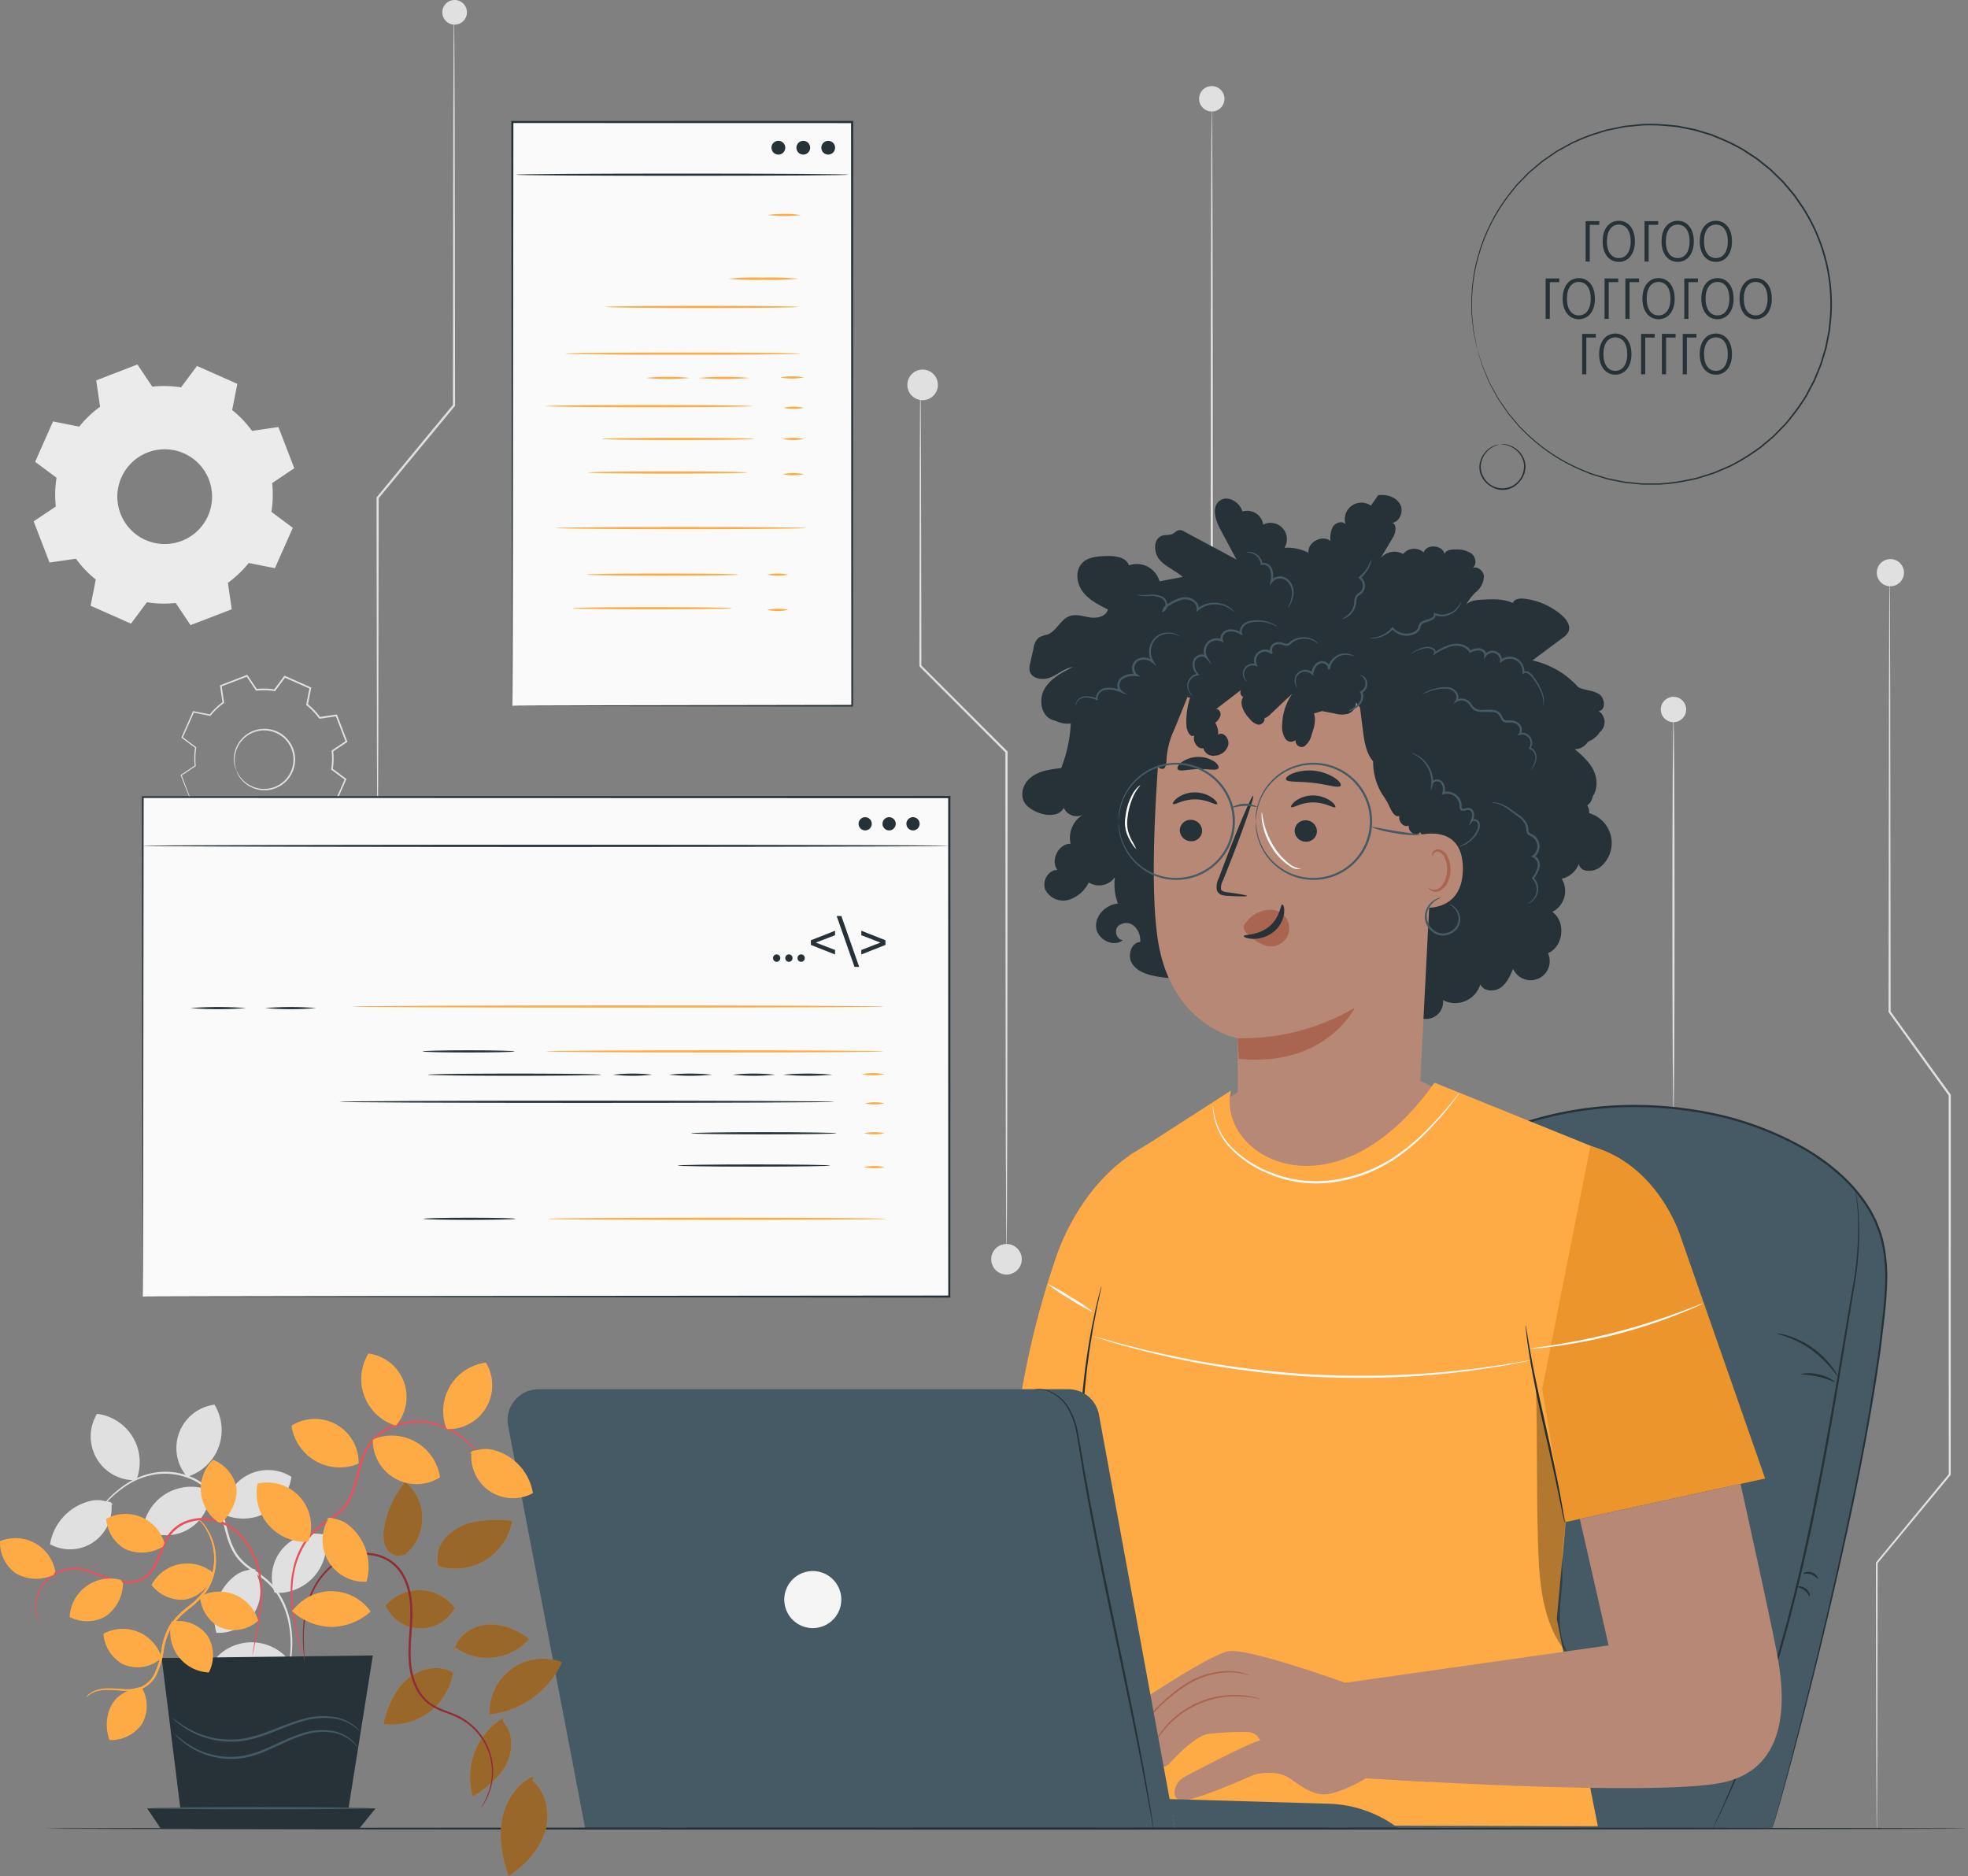 <svg xmlns="http://www.w3.org/2000/svg" width="465.275" height="443.553"><rect width="100%" height="100%" fill="#808080" stroke="none"/><path d="M104.573 2.912A2.911 2.911 0 10107.485 0a2.912 2.912 0 00-2.912 2.912z" fill="#e0e0e0"/><path d="M89.273 199.192s.016-.137.024-.4l.023-1.192.043-4.6.077-17.129.089-58.182-.059.162 12.468-15.086 5.591-6.771.06-.072v-.093l-.083-65.583-.08-19.591-.047-5.3-.024-1.374c-.009-.309-.026-.468-.026-.468s-.017.159-.025.468l-.024 1.374-.047 5.3-.08 19.591-.083 65.583.059-.165-5.593 6.77-12.46 15.092-.058.071v.092l.089 58.182.076 17.129.044 4.6.023 1.192c.008.263.023.4.023.4z" fill="#e0e0e0"/><path d="M49.176 188.868a16.222 16.222 0 002.974 3.124l-.774 3.924 6.049 2.683 2.39-3.207a16.231 16.231 0 004.313.109l2.227 3.321 6.174-2.38-.578-3.956a16.178 16.178 0 003.125-2.976l3.924.774 2.683-6.048-3.207-2.39a16.23 16.23 0 00.108-4.313l3.321-2.226-2.379-6.176-3.957.578a16.2 16.2 0 00-2.975-3.124l.774-3.925-6.049-2.683-2.39 3.208a16.224 16.224 0 00-4.312-.108l-2.227-3.321-6.175 2.38.578 3.956a16.166 16.166 0 00-3.124 2.975l-3.925-.774-2.683 6.048 3.208 2.39a16.237 16.237 0 00-.109 4.314l-3.32 2.226 2.379 6.174 3.957-.577zm6.681-6.746a7.1 7.1 0 119.177 4.071 7.1 7.1 0 01-9.177-4.071z" fill="rgba(0,0,0,0)"/><path d="M55.857 182.122a5.359 5.359 0 00.765 1.583 7.064 7.064 0 003.84 2.812 7.159 7.159 0 003.334.2 7.268 7.268 0 003.462-1.651 7.269 7.269 0 002.259-3.581 7.245 7.245 0 00-3.1-8.051 7.288 7.288 0 00-4.078-1.14 7.28 7.28 0 00-3.675 1.1 7.151 7.151 0 00-2.34 2.383 7.062 7.062 0 00-.959 4.662 5.332 5.332 0 00.495 1.687c.048-.015-.214-.6-.338-1.706a7.085 7.085 0 011.047-4.492 6.933 6.933 0 015.777-3.258 6.944 6.944 0 013.856 1.1 6.877 6.877 0 012.932 7.61 6.938 6.938 0 01-2.119 3.4 6.937 6.937 0 01-6.47 1.462 7.084 7.084 0 01-3.79-2.627c-.656-.908-.853-1.514-.898-1.493z" fill="#e0e0e0"/><path d="M49.176 188.868a1.587 1.587 0 00-.249.021l-.751.094-2.966.4.07.041-2.344-6.188-.039.122 3.33-2.212.06-.04-.008-.072a16.2 16.2 0 01.122-4.279l.013-.08-.065-.049-3.2-2.4.046.175c.849-1.9 1.751-3.922 2.7-6.042l-.178.092 3.923.782.1.02.064-.08a16.107 16.107 0 013.1-2.938l.087-.062-.016-.106-.572-3.956-.114.195 6.177-2.372-.225-.071 2.223 3.322.065.1.117-.013a16.141 16.141 0 014.26.111l.118.019.072-.1 2.391-3.207-.241.064 6.048 2.685-.116-.224-.775 3.925-.024.121.1.077a16.072 16.072 0 012.935 3.082l.2.083h.027l.031-.005.063-.009.124-.018.249-.036.5-.073.992-.145 1.972-.289-.219-.128q1.206 3.131 2.381 6.175l.076-.24-3.32 2.228-.1.067.013.12a16.008 16.008 0 01-.1 4.261l-.019.118.1.071 3.209 2.388-.061-.235-2.677 6.051.207-.108-3.954-.767-.109-.021-.069.086a16.014 16.014 0 01-3.085 2.947l-.086.063.015.1.585 3.955.106-.183-6.169 2.394.185.058-2.234-3.315-.05-.074-.088.01a16.184 16.184 0 01-4.276-.1l-.08-.013-.048.065-2.379 3.215.145-.038-6.061-2.656.053.1.749-3.929.007-.04-.031-.024a16.84 16.84 0 01-2.333-2.25l-.511-.619a1.737 1.737 0 00-.171-.2 1.988 1.988 0 00.144.224c.1.145.26.363.486.642a15.672 15.672 0 002.3 2.309l-.023-.064-.8 3.919-.015.072.067.03 6.037 2.709.088.04.058-.078 2.4-3.2-.128.052a16.355 16.355 0 004.35.122l-.137-.064 2.218 3.327.069.1.117-.045 6.179-2.367.126-.049-.019-.134-.571-3.957-.071.168a16.389 16.389 0 003.163-3l-.178.064 3.924.779.147.029.061-.137 2.689-6.045.063-.142-.125-.093-3.2-2.392.077.189a16.415 16.415 0 00.112-4.366l-.088.188 3.323-2.225.133-.089-.058-.151-2.378-6.176-.058-.152-.161.024-1.972.288-.992.145-.5.073-.249.036-.124.018-.063.009-.031.005h-.027c.388.164.107.045.194.081a16.411 16.411 0 00-3.01-3.16l.072.2.773-3.924.031-.159-.148-.066-6.05-2.68-.146-.065-.1.128-2.387 3.209.188-.076a16.5 16.5 0 00-4.364-.107l.182.085-2.23-3.319-.085-.125-.141.054-6.172 2.387-.136.053.021.143c.2 1.377.4 2.729.584 3.955l.071-.168a16.392 16.392 0 00-3.152 3.013l.163-.06-3.925-.766-.127-.025-.051.117-2.67 6.054-.046.107.093.069 3.214 2.381-.052-.129a16.336 16.336 0 00-.1 4.348l.052-.113-3.312 2.24-.069.046.03.077 2.416 6.161.019.049.051-.008 2.929-.463.757-.126a2.042 2.042 0 00.273-.05z" fill="#e0e0e0"/><path d="M17.953 132.084a25.6 25.6 0 004.692 4.928l-1.221 6.19 9.542 4.233 3.77-5.06a25.522 25.522 0 006.8.172l3.512 5.239 9.74-3.755-.911-6.24a25.519 25.519 0 004.928-4.694l6.191 1.221 4.232-9.541-5.059-3.77a25.569 25.569 0 00.17-6.8l5.24-3.511-3.754-9.742-6.241.913a25.518 25.518 0 00-4.693-4.929l1.221-6.191-9.542-4.232-3.77 5.06a25.605 25.605 0 00-6.8-.171l-3.512-5.238-9.741 3.754.912 6.24a25.518 25.518 0 00-4.928 4.694l-6.191-1.222-4.233 9.541 5.06 3.77a25.613 25.613 0 00-.171 6.8l-5.238 3.512 3.754 9.74 6.241-.911zm10.538-10.641a11.2 11.2 0 1114.476 6.422 11.2 11.2 0 01-14.476-6.422z" fill="#ebebeb" fill-rule="evenodd"/><circle cx="2.999" cy="2.999" transform="translate(392.645 164.731)" fill="#e0e0e0" r="2.999"/><path d="M395.644 262.925c.144 0 .261-20.824.261-46.506s-.117-46.51-.261-46.51-.26 20.82-.26 46.51.117 46.506.26 46.506z" fill="#e0e0e0"/><g><path d="M283.489 23.356a3 3 0 103-3 3 3 0 00-3 3z" fill="#e0e0e0"/><path d="M286.489 214.475c.144 0 .26-42.3.26-94.466 0-52.185-.116-94.475-.26-94.475s-.261 42.29-.261 94.475c0 52.167.117 94.466.261 94.466z" fill="#e0e0e0"/></g><g><path d="M443.713 135.383a3.212 3.212 0 103.212-3.212 3.213 3.213 0 00-3.212 3.212z" fill="#e0e0e0"/><path d="M446.74 135.383s-.014.169-.021.5-.012.837-.021 1.478l-.04 5.735-.071 21.509-.093 74.59v.079l.046.065 14.207 19.7-.049-.15v26l.024 63.7.054-.15-17.225 20.89-.048.059v.076l.09 46.125.057 12.747.031 3.338c.007.769.032 1.142.032 1.142s.021-.388.032-1.142.017-1.885.03-3.338l.058-12.747.09-46.125-.048.133 17.263-20.854.054-.066v-.086l.023-63.7v-26.083l-.048-.067-14.228-19.688.047.144-.094-74.59-.071-21.509-.039-5.735-.021-1.478c-.005-.347-.021-.502-.021-.502z" fill="#e0e0e0"/></g><g><ellipse cx="3.614" cy="3.615" rx="3.614" ry="3.615" transform="translate(214.511 87.372)" fill="#e0e0e0"/><circle cx="3.615" cy="3.615" transform="translate(234.342 294.087)" fill="#e0e0e0" r="3.615"/><path d="M217.596 90.987a1.923 1.923 0 00-.02.317l-.02.934-.038 3.631-.069 13.673-.094 47.879v.1l.071.071 20.347 20.373-.076-.183v11.325l.076 75.354.083 22.835.049 6.209.025 1.614c.009.364.027.55.027.55s.018-.186.027-.55l.026-1.614.048-6.209.083-22.835.076-75.354v-11.433l-.076-.075-20.372-20.348.07.171-.094-47.879-.069-13.673-.038-3.631-.02-.934a1.794 1.794 0 00-.022-.318z" fill="#e0e0e0"/></g><g><path d="M326.127 295.734c3.914-6.712 8.1-13.445 14.26-19 15.621-14.075 42.435-18.261 65.229-13.206 17.589 3.9 34.2 13.8 38.814 27.786 2.082 6.313 1.616 12.958.961 19.461-4.284 42.537-25.575 119.725-26.406 121.512l-143.541-.587c8.443-46.948 25.576-92.911 50.683-135.966z" fill="#455a64"/><path d="M275.444 431.7s.088-.368.236-1.092.361-1.808.642-3.213.606-3.164 1.045-5.224l1.553-7.1a414.882 414.882 0 0112.812-44.49 431.775 431.775 0 0127.866-62.7q1.158-2.129 2.332-4.283l2.443-4.288c1.631-2.88 3.295-5.787 5.093-8.646 3.579-5.706 7.785-11.3 13.341-15.6a21.92 21.92 0 012.109-1.569c.727-.494 1.435-1.021 2.181-1.492 1.538-.866 3.015-1.861 4.641-2.6l2.4-1.181 2.485-1.028 1.246-.515 1.277-.441 2.565-.876a85.281 85.281 0 0121.676-3.583 91.84 91.84 0 0121.9 1.944 74.195 74.195 0 0119.993 7.4 50.307 50.307 0 018.583 5.863 38.346 38.346 0 016.86 7.492c.442.713.925 1.4 1.332 2.128l1.139 2.222.9 2.312a23.806 23.806 0 01.7 2.367 37.348 37.348 0 01.89 9.687c-.091 3.219-.382 6.4-.765 9.524s-.69 6.216-1.178 9.24c-.853 6.064-1.872 11.924-2.893 17.581-2.057 11.315-4.328 21.787-6.449 31.334-4.282 19.086-8.193 34.429-10.954 45.013-1.378 5.294-2.5 9.391-3.256 12.168l-.889 3.153c-.219.7-.319 1.069-.319 1.069s.133-.352.37-1.053l.939-3.14a691.568 691.568 0 003.351-12.145 1212.45 1212.45 0 0011.118-44.984c2.144-9.545 4.437-20.017 6.513-31.337 1.032-5.66 2.06-11.523 2.922-17.594.493-3.026.8-6.124 1.191-9.254s.683-6.317.778-9.563a37.782 37.782 0 00-.894-9.814 24.116 24.116 0 00-.705-2.41l-.917-2.357-1.158-2.262c-.413-.74-.9-1.439-1.352-2.164a38.821 38.821 0 00-6.945-7.6 50.841 50.841 0 00-8.661-5.924 74.665 74.665 0 00-20.13-7.465 92.255 92.255 0 00-22.033-1.958 85.654 85.654 0 00-21.813 3.609l-2.583.883-1.287.445-1.256.519-2.5 1.037-2.423 1.192c-1.64.743-3.132 1.747-4.683 2.623-.753.476-1.469 1.008-2.2 1.508a22.089 22.089 0 00-2.131 1.586c-5.617 4.35-9.857 10-13.445 15.732-1.8 2.874-3.466 5.784-5.1 8.668l-2.442 4.3-2.331 4.29a428.365 428.365 0 00-27.791 62.81 403.962 403.962 0 00-12.661 44.572l-1.507 7.114c-.437 2.062-.725 3.821-1 5.235s-.456 2.487-.591 3.224-.18 1.101-.18 1.101z" fill="#263238"/><path d="M438.631 281.319a2.282 2.282 0 00.038.4l.163 1.17c.143 1.027.308 2.55.429 4.516a78.1 78.1 0 01-1.206 16.608c-2.417 13.9-5.378 33.179-9.71 54.263-2.176 10.543-4.558 20.522-7.078 29.5s-5.165 16.958-7.572 23.581c-2.483 6.6-4.689 11.866-6.3 15.464l-1.88 4.137-.477 1.082a2.4 2.4 0 00-.146.376 201.2 201.2 0 009.147-20.93c2.455-6.62 5.152-14.591 7.689-23.579s4.949-18.973 7.127-29.523c4.336-21.106 7.239-40.392 9.564-54.313a75.492 75.492 0 001.045-16.677 40.3 40.3 0 00-.833-6.075z" fill="#263238"/><path d="M420.043 315.259c-.017.086 1 .305 2.553.867a24 24 0 015.7 2.987 29.65 29.65 0 016.319 6.56 8.871 8.871 0 00-1.354-2.357 20.49 20.49 0 00-10.547-7.539 8.825 8.825 0 00-2.671-.518zM425.694 324.834c.007.157 1.9.094 4.137.617 2.245.5 3.92 1.381 3.995 1.243a8.33 8.33 0 00-3.879-1.751 8.321 8.321 0 00-4.253-.109zM429.78 373.27c.06-.025.035-.277-.18-.614a2.529 2.529 0 00-2.752-.984c-.381.124-.56.3-.529.361.061.133.909-.186 1.886.183.99.334 1.444 1.117 1.575 1.054zM427.842 377.356c.144 0 .059-1.027-.866-1.76s-1.943-.6-1.908-.46c0 .149.829.245 1.582.866.771.599 1.047 1.39 1.192 1.354z" fill="#263238"/></g><g><path d="M242.546 392.927s3.2-78.482 6.156-92.082c3.759-17.3 18.325-27.751 18.325-27.751l5.581 134.972-5.8 3.471-3.419 1.797c-1.536 5.739 1.635 7.141-14.063 11.176-1.26.323-26.33 4.284-26.33 4.284l-2.459-25.468z" fill="#b78876"/><path d="M199.756 427.905s9.064.62 12.763 2.115c4.017 1.624 8.969.679 12.334-1.5a34.966 34.966 0 005.342-4.171l12.356.065a14.83 14.83 0 002.731-15.254 16.577 16.577 0 00-2.729-4.88c-1.434-1.617-2.087-2.577-6.076-3.353l-16.378 2.486s-22.7-2.1-26.78-.275c0 0-5.143 2.906-6.742 4.137-.6.463-2.523 6.21 1.111 9.295 0 0-3.273 2.493-1.577 4.825l.814 1.037s-2.224 2.757-1.139 4 10.694 7.149 14.2 5.862 1.062-4.175-.457-4.8" fill="#b78876"/><path d="M190.226 411.624a8.919 8.919 0 011.194.454c.761.308 1.864.746 3.251 1.22.693.237 1.458.479 2.285.716s1.727.441 2.661.766a5.735 5.735 0 012.632 1.664 3.29 3.29 0 01.644 3.261 2.561 2.561 0 01-1.228 1.266 4.5 4.5 0 01-1.626.416 13.32 13.32 0 01-3.082-.228 27.13 27.13 0 01-4.989-1.412 51.726 51.726 0 01-3.216-1.347 7.579 7.579 0 01-1.144-.571 7.93 7.93 0 011.2.426c.767.294 1.869.741 3.252 1.223a28.929 28.929 0 004.953 1.314 13.416 13.416 0 002.987.2 4.15 4.15 0 001.479-.381 2.163 2.163 0 001.038-1.067 2.916 2.916 0 00-.581-2.853 5.432 5.432 0 00-2.449-1.561c-.9-.324-1.8-.535-2.63-.8s-1.6-.512-2.286-.768a39.062 39.062 0 01-3.219-1.345 6.776 6.776 0 01-1.126-.593z" fill="#aa6550"/><path d="M191.243 404.643a8.406 8.406 0 011.187.459c.757.309 1.852.756 3.227 1.247s3.03 1.026 4.9 1.515a6.752 6.752 0 012.847 1.222 2.447 2.447 0 01.811 1.5 3.085 3.085 0 01-.287 1.721 4.157 4.157 0 01-2.578 2.1 6.7 6.7 0 01-3.092.18 29.647 29.647 0 01-4.932-1.541l-3.248-1.214a7.743 7.743 0 01-1.172-.5 7.686 7.686 0 011.225.349l3.29 1.093a32.243 32.243 0 004.892 1.442 6.4 6.4 0 002.916-.189 3.786 3.786 0 002.333-1.9 2.286 2.286 0 00-.425-2.76 6.511 6.511 0 00-2.676-1.155 51.2 51.2 0 01-4.9-1.607 43.93 43.93 0 01-3.192-1.372 7.008 7.008 0 01-1.126-.59z" fill="#aa6550"/><path d="M195.868 406.734a11.838 11.838 0 01-.4-1.955 11.688 11.688 0 01-.452-1.943 4.828 4.828 0 01.851 3.9z" fill="#aa6550"/><path d="M230.026 407.746l-8.558-3.512s-23.732-11.688-24.149-11.091-1.715.5-1.493 3.432 14.066 9.112 14.486 10.134-.423 6.124 4.658 9.9 8.8 3.932 8.8 3.932" fill="#b78876"/><path d="M223.769 420.544a.654.654 0 01-.2 0 5.863 5.863 0 01-.6-.071 13.369 13.369 0 01-2.23-.585 21.724 21.724 0 01-7.231-4.365 10.385 10.385 0 01-2.839-5.105 23.475 23.475 0 01-.442-3.233 1.847 1.847 0 00-.077-.373.707.707 0 00-.221-.235 7.882 7.882 0 00-.692-.468c-.484-.3-.989-.587-1.5-.876-2.055-1.151-4.244-2.317-6.449-3.646-1.1-.665-2.21-1.369-3.284-2.168a12.658 12.658 0 01-1.534-1.337 4.25 4.25 0 01-.641-.846 1.8 1.8 0 01-.188-.542 4.37 4.37 0 01-.04-.532 3.792 3.792 0 01.414-2.077 2.455 2.455 0 01.777-.748 1.453 1.453 0 00.337-.279c.026-.024-.02.008.085-.081a.262.262 0 01.17-.05.9.9 0 01.169.017c.091.02.178.042.26.067 1.29.427 2.467.974 3.649 1.489a321.61 321.61 0 016.722 3.117c4.262 2.029 8.079 3.9 11.278 5.481.8.388 1.558.792 2.283 1.117l2.094.874 3.35 1.41 2.112.906.545.245a.764.764 0 01.18.1.789.789 0 01-.2-.058l-.561-.208-2.141-.837-3.38-1.347-2.108-.847c-.746-.324-1.495-.712-2.3-1.094l-11.313-5.4c-2.135-1-4.379-2.051-6.723-3.092-1.171-.508-2.372-1.06-3.6-1.465a2.71 2.71 0 00-.222-.058.471.471 0 00-.078-.009c0-.014 0 .029-.012-.033s.007-.063-.013-.1a.077.077 0 00-.028-.029c.268.19.068.061.124.108l-.024.03a1.859 1.859 0 01-.425.362 2.063 2.063 0 00-.664.63 3.435 3.435 0 00-.352 1.852 1.785 1.785 0 00.181.9 3.95 3.95 0 00.578.761 12.418 12.418 0 001.483 1.29c1.052.787 2.151 1.488 3.246 2.151 2.19 1.327 4.371 2.5 6.427 3.661.514.293 1.02.583 1.512.891a8.086 8.086 0 01.724.5 1 1 0 01.33.39 2.09 2.09 0 01.1.449 23.613 23.613 0 00.416 3.207 10.141 10.141 0 002.713 4.982 19.925 19.925 0 003.827 2.845 20.707 20.707 0 003.254 1.573 15.312 15.312 0 002.192.653c.256.056.453.088.585.11a1.007 1.007 0 01.195.026z" fill="#aa6550"/><g><path d="M197.315 421.117a3.01 3.01 0 01.911.287 9.075 9.075 0 012.233 1.353 8.227 8.227 0 011.279 1.3 2.746 2.746 0 01.654 2.032 2.238 2.238 0 01-1.633 1.693 4.321 4.321 0 01-2.51-.132 46.177 46.177 0 01-7.879-3.357 25.617 25.617 0 01-2.207-1.368 3.952 3.952 0 01-.749-.59 4.741 4.741 0 01.834.457c.525.311 1.289.75 2.257 1.249a55.269 55.269 0 007.86 3.222 3.982 3.982 0 002.277.14 1.869 1.869 0 001.383-1.375 2.439 2.439 0 00-.557-1.773 8.308 8.308 0 00-1.194-1.275 13.637 13.637 0 00-2.959-1.863z" fill="#aa6550"/></g><g><path d="M374.347 190.875a3.193 3.193 0 001.285-5.3c1.62-.889 1.162-3.449-.107-4.793s-3.082-2.17-4.069-3.732a3.793 3.793 0 004.531-3.278 3.094 3.094 0 001.96-5.675c1.731-.147 1.584-3.009.138-3.972s-3.353-.892-4.925-1.632a20.447 20.447 0 00-10.858-6.369l7.086-5.278a4.1 4.1 0 001.427-1.505c.617-1.407-.486-2.961-1.653-3.961a16.586 16.586 0 00-8.808-3.846c-1.036-.121-2.363.037-2.693 1.026-2.2-1.039-4.748-.93-7.178-.8-1.363.074-2.856.2-3.828 1.159a11.365 11.365 0 012.527-3.166 4.859 4.859 0 001.643-3.593c-.136-1.352-1.769-2.522-2.893-1.758 1.258-.593 1.092-2.614.021-3.5a6.3 6.3 0 00-3.968-.992c-.97-.022-2.2.139-2.469 1.072-.442-2.171-4.149-2.473-4.936-.4a3.354 3.354 0 00-4.836.379 4.316 4.316 0 00-6.107 2.271l3.766-6.318c.711-1.193.834-3.427-.547-3.284 1.983.007 3.116-2.7 2.15-4.433s-3.21-2.386-5.177-2.144l-1.722 2.491a3.922 3.922 0 00-6 4.368c-.8-.853-2.346-.387-2.978.6a5.836 5.836 0 00-.571 3.4c-1.924-1.621-5.47.266-5.2 2.768a10.935 10.935 0 00-5.692-1.179 3.857 3.857 0 00-5.02-5.477 3.8 3.8 0 00-4.909-3.092c-.614-2.3-3.631-4-5.467-2.485-1.9 1.568-.875 4.61.287 6.779l3.783 7.058-12.315-6.6a2.15 2.15 0 00-1.233-.365c-.6.073-1.01.614-1.547.882-.743.371-1.647.186-2.442.429-2.174.665-2.137 3.985-.648 5.7s3.766 2.539 5.451 4.065l-5.473 1.034a5.6 5.6 0 00-7.22-3.785c-.745-2.02-3.453-2.278-5.6-2.189-1.928.081-4.049.242-5.414 1.6-1.746 1.743-1.417 4.805.053 6.786s3.767 3.141 5.98 4.231c-.368 1.638-2.494 2.142-4.155 1.9s-3.388-.894-4.959-.3c-2.134.8-3.038 3.562-5.181 4.342a9.113 9.113 0 00-1.956.65 3.883 3.883 0 00-1.317 2.546l-.8 3.556a4.313 4.313 0 00-.146 1.784c.391 1.932 3.086 2.35 4.911 1.606s3.387-2.186 5.337-2.474c-2.57 1.283-5.283 2.7-6.721 5.184s-.847 6.35 1.857 7.32c2.737.981 5.432-1.385 7.424-3.5s4.854-4.372 7.5-3.163" fill="#263238"/><path d="M370.391 189.178c2.072-1.549 5.6.494 5.3 3.063a7.331 7.331 0 012.744 12.662c-1.617 1.364-4.829 1.415-5.169-.673a5.706 5.706 0 01-4.048 3.515 5.529 5.529 0 01-2.229 7.834c3.293 2.262 2.669 8.228-1.02 9.762a4.512 4.512 0 11-8.239 3.68c-.706 1.69-1.488 3.475-3 4.5s-3.991.848-4.757-.816a6.2 6.2 0 01-8.822 3.72 4.008 4.008 0 01-7.88 1.386l-10.321.788a36.912 36.912 0 01-6.859.1 18.534 18.534 0 01-8.171-2.961 6.293 6.293 0 00-2.506-1.243 6.436 6.436 0 00-3.111.757 16.754 16.754 0 01-16.174-2.382 8.372 8.372 0 00-2.234-1.488 7.527 7.527 0 00-3.079-.159 30.256 30.256 0 01-7.589-.434c-2.144-.4-4.433-1.164-5.586-3.014s-.251-4.937 1.923-5.089a4.681 4.681 0 00-1.487-3.818 2.817 2.817 0 00-3.822.169c-.9 1.095-.2 3.148 1.211 3.212-2.195 1.809-6.012-.136-6.315-2.964s2.31-5.422 5.143-5.685a12.853 12.853 0 01-.7-6.223 4.6 4.6 0 01-6.185 1.247 7.936 7.936 0 01-4.8 4.118 4.753 4.753 0 01-5.474-2.4c-.842-2 .692-4.738 2.861-4.67-1.726-2.291.245-6.22 3.113-6.206a6.365 6.365 0 013.29-7.063 3.348 3.348 0 01-4.9-1.424c-1.136 2.184-4.376 1.952-6.6.894-1.743-.83-3.453-2.082-3.179-4.607a5.054 5.054 0 011.578-3.1c2.041-1.928 4.882-2.282 7.58-2.583a33.034 33.034 0 002.276-10.549c-3.009.358-6.27-1.62-6.9-4.585l14.945-9.29s34.6-5.342 35.839-5.342 73.549 37.24 73.549 37.24c1.672 1.749 4.939.959 6.167-1.126s.735-4.837-.582-6.867a19.743 19.743 0 00-5.287-4.912c2.314-.16 4.784-.375 6.5-2.056a3.683 3.683 0 00.991-4c-.835-1.993-3.14-1.856-4.619-2.991a8.346 8.346 0 01-1.9-2.637" fill="#263238"/><path d="M273.755 181.309c.863-12.354 9.154-27.461 21.46-26.074l38.384 9.981a7.246 7.246 0 016.433 7.393l-4.247 82.933 9.248 4.422c.091.021-9.574 5.376-9.482 5.4 0 0-8.879 26.111-34.254 18.005-5.032-1.607-7.307-7.13-8.28-12.8l-.26.032c-.007-.673-8.394-7.1-8.4-7.738.005.643 8.268-4.686 8.268-4.686l.02-2.25c-.037-7.486-.015-10.556-.02-10.486 0 0-15.771-2.729-18.9-23.351-1.559-10.264-.929-27.056.03-40.781z" fill="#b78876"/><path d="M278.934 196.186a2.642 2.642 0 002.529 2.683 2.527 2.527 0 002.74-2.363 2.643 2.643 0 00-2.527-2.684 2.528 2.528 0 00-2.742 2.364zM277.339 190.071c.325.347 2.336-1.12 5.179-1.094 2.84-.014 4.917 1.463 5.228 1.117.152-.153-.178-.777-1.081-1.445a7.259 7.259 0 00-4.182-1.32 6.968 6.968 0 00-4.126 1.3c-.878.666-1.179 1.287-1.018 1.442zM306.081 196.299a2.642 2.642 0 002.529 2.683 2.528 2.528 0 002.74-2.363 2.643 2.643 0 00-2.527-2.685 2.529 2.529 0 00-2.742 2.365zM305.279 190.792c.326.347 2.34-1.12 5.181-1.093 2.84-.014 4.916 1.462 5.227 1.116.152-.153-.174-.777-1.081-1.444a7.244 7.244 0 00-4.182-1.321 6.973 6.973 0 00-4.126 1.3c-.876.666-1.178 1.284-1.019 1.442zM294.817 211.805c.015-.162-1.75-.479-4.611-.865-.726-.08-1.412-.229-1.531-.725a3.7 3.7 0 01.5-2.148l2.185-5.513c3.035-7.85 5.237-14.307 4.92-14.426s-3.035 6.146-6.07 14q-1.1 2.9-2.094 5.547a4.2 4.2 0 00-.4 2.846 1.825 1.825 0 001.186 1.07 4.892 4.892 0 001.232.179c2.884.171 4.673.196 4.683.035z" fill="#263238"/><path d="M292.624 245.434a52.411 52.411 0 0027.639-7.171s-6.79 14.1-27.394 12.037zM294.485 218.214a7.2 7.2 0 015.906-3.133 4.354 4.354 0 013.653 6.814 4.458 4.458 0 01-4.72 1.7 10.391 10.391 0 01-4.23-2.663 3.284 3.284 0 01-.9-1.094 1.506 1.506 0 01.132-1.482" fill="#aa6550"/><path d="M303.171 213.828c-.462-.03-.489 3.056-3.145 5.228s-5.939 1.811-5.965 2.242c-.045.193.728.605 2.116.652a7.686 7.686 0 004.979-1.7 6.694 6.694 0 002.439-4.385c.129-1.286-.213-2.053-.424-2.037zM304.033 184.234c.275.775 3.116.428 6.449.852 3.341.358 6.024 1.353 6.471.662.2-.33-.264-1.06-1.346-1.816a11.306 11.306 0 00-9.843-1.154c-1.228.482-1.849 1.085-1.731 1.456zM278.435 181.851c.495.649 2.458-.008 4.814-.024 2.354-.1 4.346.464 4.81-.208.2-.327-.107-.976-.974-1.593a6.968 6.968 0 00-7.754.187c-.832.658-1.11 1.321-.896 1.638z" fill="#263238"/><path d="M340.12 193.733a3.444 3.444 0 01-.982 3.946 2.375 2.375 0 01-3.376-.934c-.9 1.212-2.964-.018-2.682-1.6-1.114.626-2.577-.869-2.221-2.27-1.293.5-2.065-1.589-2.746-2.987a22.286 22.286 0 00-1.329-2.125 14.465 14.465 0 01-2.142-7.771c-1.688-1.913-2.121-4.867-2.464-7.607l-.642-5.129-.959-1.189a2.789 2.789 0 01-1.84 2.668 5.959 5.959 0 01-3.11-.038l-3.069-.586-1.91.563c.567 1.591.008 3.4-.548 5a4.816 4.816 0 01-1.761 2.794 1.449 1.449 0 01-2.026-1.544 1.606 1.606 0 01-2.488-.383 5.283 5.283 0 01-.7-3.157 13.5 13.5 0 012.429-7.445l-5.3 5.014a2.485 2.485 0 01-1.3.8 1.408 1.408 0 01-1.492 1.561 3.659 3.659 0 01-1.978-1.327c-1.3-1.358-2.686-3.669-1.537-5.21a1.153 1.153 0 01-.519-1.686l-6.025 4.625c.6-.353 1.273.583 1.143 1.364a3.213 3.213 0 01-1.252 1.8 4.731 4.731 0 01.708 2.864c1.083-.982 2.724.821 2.381 2.386a3.422 3.422 0 01-3.185 2.508 2.38 2.38 0 01-2.7-1.751c-1.325.287-2.612-1.533-2.144-3.033-.956.646-1.806-1.075-1.866-2.378a18.76 18.76 0 011.024-7.027c.039.335-.334.618-.574.436a.516.516 0 01.092-.8l-3.379 8.325a19.379 19.379 0 00-1.846 6.923c-.015.991-.123 2.352-.955 2.445a1.226 1.226 0 01-.655-.17 12.429 12.429 0 01-5.476-6.315 9.409 9.409 0 01-.847-2.918c-.2-2.127.683-4.183.827-6.316a20.878 20.878 0 01.173-2.816 8.469 8.469 0 012.172-3.684c3.243-3.782 6.67-7.7 11.027-9.23 2.663-.937 5.511-.918 8.181-1.829a48 48 0 004.795-2.225c6.581-3.106 13.856-3.527 20.921-2.944a33.54 33.54 0 0111.607 2.691c4.042 1.894 7.583 5.026 10.915 8.338 4.973 4.945 9.665 10.474 12.843 17.187 2.441 5.158 3.949 11.179 3.1 17.008s-4.448 11.3-9.326 12.52l-1.925-2.2" fill="#263238"/><path d="M334.486 197.679c.284-.131 11.469-3.682 11.368 7.817s-11.625 9.024-11.642 8.7.274-16.517.274-16.517z" fill="#b78876"/><path d="M337.763 209.865c.051-.036.2.142.536.3a2 2 0 001.5.044c1.219-.435 2.259-2.354 2.333-4.426a6.616 6.616 0 00-.536-2.873 2.31 2.31 0 00-1.493-1.551 1.02 1.02 0 00-1.187.538c-.157.321-.086.551-.147.57-.032.028-.245-.2-.148-.669a1.271 1.271 0 01.458-.716 1.51 1.51 0 011.111-.283 2.816 2.816 0 012.077 1.8 6.808 6.808 0 01.666 3.211c-.094 2.316-1.3 4.474-2.966 4.94a2.144 2.144 0 01-1.83-.321c-.356-.286-.414-.543-.374-.564z" fill="#aa6550"/><path d="M296.88 194.166a24.429 24.429 0 01.525-3.3 13.576 13.576 0 014.97-7.384 13.4 13.4 0 0112.695-1.888 13.44 13.44 0 016.209 4.67 13.322 13.322 0 010 15.808 13.419 13.419 0 01-6.209 4.671 13.508 13.508 0 01-17.665-9.272 24.43 24.43 0 01-.525-3.3 5.45 5.45 0 00-.008.871 6.193 6.193 0 00.082 1.056 9.532 9.532 0 00.254 1.425 13.723 13.723 0 0010.745 10.247 13.85 13.85 0 007.28-.574 13.853 13.853 0 006.458-4.82 13.789 13.789 0 000-16.412 13.864 13.864 0 00-6.457-4.819 13.856 13.856 0 00-7.279-.574 13.722 13.722 0 00-10.749 10.242 9.533 9.533 0 00-.254 1.425 6.193 6.193 0 00-.082 1.056 5.459 5.459 0 00.01.872zM264.439 194.166a24.427 24.427 0 01.525-3.3 13.576 13.576 0 014.97-7.384 13.4 13.4 0 0112.695-1.888 13.44 13.44 0 016.209 4.67 13.324 13.324 0 010 15.808 13.429 13.429 0 01-6.21 4.671 13.508 13.508 0 01-17.665-9.272 24.428 24.428 0 01-.525-3.3 5.445 5.445 0 00-.008.871 6.193 6.193 0 00.082 1.056 9.528 9.528 0 00.254 1.425 13.723 13.723 0 0010.745 10.247 13.85 13.85 0 007.28-.574 13.854 13.854 0 006.458-4.82 13.789 13.789 0 000-16.412 13.864 13.864 0 00-6.457-4.819 13.856 13.856 0 00-7.279-.574 13.726 13.726 0 00-10.746 10.247 9.529 9.529 0 00-.254 1.425 6.193 6.193 0 00-.082 1.056 5.455 5.455 0 00.008.867z" fill="#455a64"/><path d="M291.103 190.967c.062.143 1.376-.4 3.08-.442 1.7-.071 3.052.375 3.1.229a6.013 6.013 0 00-6.184.213zM324.238 195.518a22.541 22.541 0 005.741 1.457 22.524 22.524 0 005.91.421c.009-.151-2.619-.413-5.827-.935s-5.79-1.089-5.824-.943z" fill="#455a64"/><path d="M298.317 192.021a7.337 7.337 0 00.137 2.571 16.166 16.166 0 002.26 5.793 13.934 13.934 0 004.342 4.46 3.246 3.246 0 002.512.553 6.1 6.1 0 01-2.322-.868 15.453 15.453 0 01-4.092-4.424 18.43 18.43 0 01-2.34-5.587c-.353-1.524-.409-2.503-.497-2.498zM268.648 200.775a17.338 17.338 0 00-1.1-2.147 10.532 10.532 0 01-.9-2.394 8.318 8.318 0 01-.051-3.1 16.389 16.389 0 011.623-5.481c.7-1.294 1.4-1.915 1.335-1.982-.021-.023-.22.1-.529.395a6.97 6.97 0 00-1.124 1.4 14.418 14.418 0 00-1.821 5.6 8.278 8.278 0 00.1 3.283 9.609 9.609 0 001.049 2.458 8.252 8.252 0 001.418 1.968z" fill="#fff"/><g><path d="M342.6 213.799c-.016.046.3.144.753.481a3.731 3.731 0 011.313 1.925 3.26 3.26 0 01-.69 3.2 3.873 3.873 0 01-3.827 1.122 4.135 4.135 0 01-2.076-6.294 5.087 5.087 0 011.75-1.6 7.783 7.783 0 00.8-.41 1.969 1.969 0 00-.89.228 4.814 4.814 0 00-1.961 1.572 4.432 4.432 0 00-.807 3.634 4.572 4.572 0 003.036 3.371 4.3 4.3 0 004.333-1.3 3.563 3.563 0 00.869-1.864 3.838 3.838 0 00-.186-1.771 3.711 3.711 0 00-1.551-1.981 1.677 1.677 0 00-.866-.313z" fill="#455a64"/></g><g><path d="M294.907 161.185a2.89 2.89 0 01-.774-1.48 2.032 2.032 0 01.518-1.731 2.169 2.169 0 012.2-.567l.478.16-.206-.462a2.27 2.27 0 01.6-2.548 2.225 2.225 0 012.858.1l.379-.356a.975.975 0 01-.158-.288 1.284 1.284 0 01.184-1.082 1.469 1.469 0 01.934-.592 2.449 2.449 0 011.151.051 3.116 3.116 0 001.29.285c.55-.1.793-.507 1.076-.69a4.25 4.25 0 01.89-.552 4.892 4.892 0 011.845-.423 5.029 5.029 0 012.68.643c.576.332.839.608.874.572a2.309 2.309 0 00-.767-.744 4.907 4.907 0 00-2.793-.84 5.159 5.159 0 00-2.013.4 4.661 4.661 0 00-1 .588c-.334.239-.582.553-.862.575a3.051 3.051 0 01-1.083-.288 2.93 2.93 0 00-1.394-.073 1.983 1.983 0 00-1.259.8 1.792 1.792 0 00-.249 1.535 1.545 1.545 0 00.254.46l.38-.356a2.64 2.64 0 00-4.226 3.008l.272-.3a2.539 2.539 0 00-2.605.743 2.368 2.368 0 00.131 3.2c.23.201.383.266.395.252z" fill="#455a64"/></g><g><path d="M282.065 164.516a3.528 3.528 0 01-.98-1.439 2.579 2.579 0 01.117-1.947 2.687 2.687 0 012.022-1.47l.37-.049-.251-.282a3.215 3.215 0 01-.881-2.809 1.724 1.724 0 011.034-1.161 1.368 1.368 0 011.524.2l1.466 1.557-1.07-1.856a2.668 2.668 0 01-.144-2.244 2.456 2.456 0 011.777-1.524 2.615 2.615 0 011.72.171l.6.294-.248-.624c-.351-.884.548-1.911 1.443-2.029a4.382 4.382 0 012.725.68l.495.266-.156-.536a1.9 1.9 0 01.62-1.837 3.523 3.523 0 011.763-.786 8.948 8.948 0 013.3.077 14.351 14.351 0 012.772.994 2.446 2.446 0 00-.647-.449 8.45 8.45 0 00-2.062-.818 8.848 8.848 0 00-3.432-.187 3.869 3.869 0 00-1.989.849 2.329 2.329 0 00-.78 2.286l.339-.27a4.8 4.8 0 00-3.036-.763 2.418 2.418 0 00-1.507.9 1.848 1.848 0 00-.332 1.816l.354-.331a3.115 3.115 0 00-2.067-.213 2.973 2.973 0 00-2.14 1.847 3.158 3.158 0 00.194 2.68l.4-.3a1.853 1.853 0 00-2.075-.3 2.194 2.194 0 00-1.288 1.49 3.6 3.6 0 001.034 3.191l.118-.33a3.007 3.007 0 00-2.254 1.729 2.848 2.848 0 00.744 3.272c.246.206.401.272.408.255z" fill="#455a64"/></g><g><path d="M254.377 166.919a1.94 1.94 0 01.666-1.414 2.473 2.473 0 011.714-.617 7.359 7.359 0 012.458.581l.286.105-.04-.305a2.23 2.23 0 011.81-2.17 6.468 6.468 0 013.659.587l1.607.6-1.377-1.023a1.83 1.83 0 01.139-2.631 4.155 4.155 0 013.213-.762l.155.014 1.016.093-.846-.569a1.963 1.963 0 01.218-3.105 2.974 2.974 0 013.307.319l1.059.836-.708-1.149a4.456 4.456 0 01.011-4.526 4.155 4.155 0 013.05-1.946 4.7 4.7 0 012.43.313c.534.227.787.426.809.4.008-.01-.049-.066-.169-.165a3.033 3.033 0 00-.575-.369 4.575 4.575 0 00-2.528-.461 4.424 4.424 0 00-3.358 2.018 4.844 4.844 0 00-.076 4.987l.352-.314a3.444 3.444 0 00-3.88-.374 2.5 2.5 0 00-1.116 1.884 2.2 2.2 0 00.887 2.085l.169-.477-.163-.015a4.614 4.614 0 00-3.613.911 2.653 2.653 0 00-.779 1.7 1.914 1.914 0 00.7 1.687l.231-.425a6.793 6.793 0 00-3.938-.551 2.612 2.612 0 00-2.066 2.642l.246-.2a7.42 7.42 0 00-2.586-.524 2.661 2.661 0 00-1.849.764 1.853 1.853 0 00-.572 1.126.773.773 0 00.047.44z" fill="#455a64"/></g><g><path d="M268.882 140.556a1.539 1.539 0 00.683.244 8.849 8.849 0 002.012.105 5.965 5.965 0 012.894.433 1.839 1.839 0 011.012 1.258 1.333 1.333 0 01-.528 1.517l.355.252c.106-.665.929-1.086 1.671-1.526a8.646 8.646 0 012.425-1.043 3.125 3.125 0 012.465.378 2.076 2.076 0 011.066 1.911l-.081.637.484-.425a5.753 5.753 0 013.38-1.393 6.482 6.482 0 012.9.416 8.26 8.26 0 012.221 1.419 2.032 2.032 0 00-.441-.566 5.55 5.55 0 00-1.666-1.128 6.524 6.524 0 00-3.04-.55 6.08 6.08 0 00-3.676 1.439l.4.212a2.557 2.557 0 00-1.27-2.4 3.628 3.628 0 00-2.853-.458 8.94 8.94 0 00-2.573 1.11 10.983 10.983 0 00-1.124.724 1.891 1.891 0 00-.771 1.171l-.071.489.426-.238a1.789 1.789 0 00.741-2.053 2.262 2.262 0 00-1.265-1.517 6.027 6.027 0 00-3.1-.367 11.184 11.184 0 01-1.974.036 6.037 6.037 0 00-.702-.087z" fill="#455a64"/></g><g><path d="M294.57 130.602a5.359 5.359 0 011.358.189 3.286 3.286 0 011.3.821 2.835 2.835 0 01.828 1.743l.023.28.266-.091a1.711 1.711 0 011.9 1.064 5.2 5.2 0 01.1 2.86l-.157 1.016.631-.834.1-.13a2.2 2.2 0 011.78-.738 2.46 2.46 0 011.7.737 3.919 3.919 0 011.042 3.06 7.256 7.256 0 01-.579 2.241 3.937 3.937 0 00-.319.812c.028.017.227-.227.5-.725a6.38 6.38 0 00.763-2.293 4.224 4.224 0 00-1.069-3.434 2.892 2.892 0 00-4.22.011l-.128.171.474.182a5.506 5.506 0 00-.165-3.149 2.149 2.149 0 00-2.486-1.267l.289.189a3.147 3.147 0 00-1.016-1.961 3.366 3.366 0 00-1.475-.809 2.732 2.732 0 00-1.071-.062c-.253.048-.374.097-.369.117z" fill="#455a64"/></g><g><path d="M317.222 146.333c.007.028.258.008.682-.154a4.334 4.334 0 001.563-1.107 4.609 4.609 0 001.184-2.6 2.372 2.372 0 01.341-1.413c.295-.364.928-.594 1.318-1.2a2.6 2.6 0 00-.669-3.5l.023.38a8.317 8.317 0 002.212-3.079 3.367 3.367 0 00.363-1.417 14.366 14.366 0 00-.624 1.3 9.1 9.1 0 01-2.26 2.837l-.245.205.269.175a2.145 2.145 0 01.5 2.816c-.264.446-.829.649-1.272 1.153a2.708 2.708 0 00-.43 1.7 4.423 4.423 0 01-.985 2.4 6.576 6.576 0 01-1.97 1.504z" fill="#455a64"/></g><g><path d="M323.896 150.894c0 .021.148.047.433.061a5.831 5.831 0 001.231-.107 6.916 6.916 0 003.83-2.176l-.335-.006a4.453 4.453 0 003.049 1.61 4.6 4.6 0 001.935-.229 2.832 2.832 0 001.651-1.294 5.822 5.822 0 00.205-.747 1.034 1.034 0 01.325-.482 3.241 3.241 0 011.2-.531 4.143 4.143 0 001.335-.546 1.48 1.48 0 00.737-1.278l-.329.229a4.583 4.583 0 003.167.073 4.967 4.967 0 002.079-1.305 4.1 4.1 0 00.857-1.334 1.372 1.372 0 00.128-.548 6.469 6.469 0 01-1.185 1.682 4.868 4.868 0 01-1.995 1.13 4.246 4.246 0 01-2.865-.132l-.348-.146.02.375a1.009 1.009 0 01-.541.846 3.738 3.738 0 01-1.2.465 3.621 3.621 0 00-1.4.627 1.539 1.539 0 00-.486.72 6.755 6.755 0 01-.185.69 2.388 2.388 0 01-1.35 1.021 4.18 4.18 0 01-1.715.218 4.057 4.057 0 01-2.753-1.388l-.168-.2-.169.2a7.029 7.029 0 01-3.555 2.216c-.998.252-1.605.225-1.603.286z" fill="#455a64"/></g><g><path d="M364.87 166.843c.011 0 .031-.058.06-.179a2.877 2.877 0 00.086-.54 5.489 5.489 0 00-.249-2.062 12.239 12.239 0 00-1.4-2.913 11.432 11.432 0 00-1.153-1.643 3.077 3.077 0 00-.9-.7 1.371 1.371 0 00-1.272 0l.326.212a3.451 3.451 0 00-5.627-3l.418.2a2.384 2.384 0 00-.965-1.945 2.287 2.287 0 00-2.215-.27 2.347 2.347 0 00-1.019.774l.469.174a1.48 1.48 0 00-.547-1.22 2.036 2.036 0 00-1.173-.489 4.681 4.681 0 00-2.219.569l.316.1a3.707 3.707 0 00-2.247-1.569 5.2 5.2 0 00-2.545 0 13.1 13.1 0 00-3.912 1.95l.273.233a.913.913 0 00-.1-.9 1.575 1.575 0 00-.642-.488 2.68 2.68 0 00-1.384-.209 7.527 7.527 0 00-2.066.626 6.766 6.766 0 00-1.169.691c-.248.186-.364.3-.354.315.028.043.538-.374 1.606-.815a7.816 7.816 0 012.017-.52 2.38 2.38 0 011.207.22c.4.176.733.549.544.934l-.282.572.556-.339a13.1 13.1 0 013.814-1.825 4.761 4.761 0 012.317.022 3.228 3.228 0 011.942 1.366l.115.188.2-.089a4.278 4.278 0 011.976-.517c.618.035 1.293.564 1.241 1.156l-.081.913.55-.739a1.821 1.821 0 01.79-.6 1.768 1.768 0 011.715.2 1.879 1.879 0 01.763 1.515l-.017.562.435-.357a3.049 3.049 0 013.423-.256 3.087 3.087 0 011.441 2.822l-.038.429.365-.216c.555-.329 1.231.123 1.669.586a11.5 11.5 0 011.143 1.558 12.854 12.854 0 011.456 2.8 6.951 6.951 0 01.343 2.713z" fill="#455a64"/></g><g><path d="M361.971 182.049c.015.009.105-.1.261-.329a8.16 8.16 0 00.609-1.043 3.7 3.7 0 00.413-1.9 2.689 2.689 0 00-.393-1.189 1.943 1.943 0 00-1.139-.873l.108.28a2.423 2.423 0 00-2.59-3.717l.241.367a1.951 1.951 0 00-.078-2.31 2.89 2.89 0 00-2.215-1.033 11.125 11.125 0 01-1.16 0 1 1 0 01-.72-.622 4.182 4.182 0 00-.671-1.121 2.241 2.241 0 00-1.223-.674 12.85 12.85 0 00-2.768-.067 2.993 2.993 0 01-2.239-.648 11.451 11.451 0 01-.713-.993 2.607 2.607 0 00-1.05-.809 2.735 2.735 0 00-2.43.133l.305.321a2.062 2.062 0 00-.283-2.391 2.914 2.914 0 00-1.945-.963 9.26 9.26 0 00-3.4.424 11.292 11.292 0 00-2.034.814 2.657 2.657 0 00-.658.411 26.129 26.129 0 012.762-.968 9.409 9.409 0 013.276-.31 2.536 2.536 0 011.67.855 1.64 1.64 0 01.228 1.876l-.551.815.856-.493a2.276 2.276 0 012.008-.08 2.1 2.1 0 01.847.664 10.607 10.607 0 00.743 1.042 2.708 2.708 0 001.234.685 6.046 6.046 0 001.373.132 12.85 12.85 0 012.648.058 1.727 1.727 0 01.959.52 3.862 3.862 0 01.6 1.011 1.513 1.513 0 001.085.882 9.73 9.73 0 001.23 0 2.414 2.414 0 011.844.82 1.483 1.483 0 01.1 1.733l-.409.532.65-.165a2.053 2.053 0 012.212.9 2.1 2.1 0 01-.039 2.157l-.143.218.251.062a1.979 1.979 0 011.332 1.738 3.624 3.624 0 01-.31 1.789c-.408.944-.728 1.436-.684 1.459z" fill="#455a64"/></g><g><path d="M361.096 213.659a1.164 1.164 0 00.5-.164 3.569 3.569 0 001.185-.934 3.707 3.707 0 00.874-2.2 3.948 3.948 0 00-1.066-2.9l.023.277a7.185 7.185 0 001.35-2.583 2.931 2.931 0 00-.12-1.662 2.136 2.136 0 00-1.231-1.285l.051.457a3.012 3.012 0 001.3-2.71 3.37 3.37 0 00-.535-1.694 2.839 2.839 0 00-1.345-1.073c-.5-.218-.724-.45-.739-.952a4.116 4.116 0 00-.349-1.521 5.249 5.249 0 00-1.936-2.072c-.7-.5-1.343-.982-1.955-1.4a8.658 8.658 0 00-3.172-1.488 4.066 4.066 0 00-.956-.079c-.218.018-.331.037-.33.055 0 .052.461.007 1.241.221a9.313 9.313 0 013.005 1.593l1.91 1.444a4.88 4.88 0 011.754 1.92 3.642 3.642 0 01.293 1.369 1.489 1.489 0 00.288.856 2 2 0 00.726.513 2.688 2.688 0 01.53 4.584l-.443.277.494.181a2.064 2.064 0 011.05 2.367 6.941 6.941 0 01-1.233 2.431l-.1.15.125.127a3.615 3.615 0 011.024 2.582 3.529 3.529 0 01-.717 2.056 5.17 5.17 0 01-1.496 1.257z" fill="#455a64"/></g><g><path d="M344.844 200.152a2.051 2.051 0 00.712-.151 6.519 6.519 0 001.823-.949 6.926 6.926 0 002.071-2.425 2.779 2.779 0 00.351-2 1.372 1.372 0 00-.8-.885 1.1 1.1 0 00-1.265.214l.39.235a3.508 3.508 0 00.356-2 1.667 1.667 0 00-.623-.979 1.389 1.389 0 00-1.191-.169 2.06 2.06 0 01-.9.122c-.187-.058-.229-.3-.207-.686a3.173 3.173 0 00-.88-2.2 3.419 3.419 0 00-3.528-1.008l.331.305a2.94 2.94 0 00-.539-2.863 1.791 1.791 0 00-1.408-.444 1.332 1.332 0 00-1.156.847l.44.091a7.027 7.027 0 00-.887-3.787 7.307 7.307 0 00-1.94-2.282 6.452 6.452 0 00-1.676-.945 2.142 2.142 0 00-.659-.168 10.469 10.469 0 012.167 1.32 7.34 7.34 0 011.78 2.25 6.776 6.776 0 01.763 3.58l-.125 1.885.565-1.795c.2-.618 1.28-.713 1.8-.2a2.484 2.484 0 01.382 2.382l-.125.463.456-.158a2.922 2.922 0 012.978.88 2.664 2.664 0 01.745 1.836 2.221 2.221 0 00.044.614.824.824 0 00.5.561 2.229 2.229 0 001.184-.11.883.883 0 01.791.081 1.183 1.183 0 01.437.684 3.139 3.139 0 01-.312 1.721l-.481 1.264.871-1.028c.344-.406 1.2-.041 1.3.492a2.431 2.431 0 01-.286 1.705 6.886 6.886 0 01-1.9 2.377 9.964 9.964 0 01-2.349 1.323z" fill="#455a64"/></g><g><path d="M318.822 168.126a3.929 3.929 0 001.537-.616 4.353 4.353 0 001.4-1.212 2.859 2.859 0 00.506-2.256 2.146 2.146 0 00-.212-.542l-.109.358a2.478 2.478 0 001.277-1.716 2.264 2.264 0 00-.333-1.686c-.568-.829-1.24-.91-1.234-.859-.043.073.525.279.931 1.038a2 2 0 01.182 1.409 2.082 2.082 0 01-1.056 1.351l-.23.116.12.243a1.754 1.754 0 01.158.411 2.489 2.489 0 01-.4 1.864 4.516 4.516 0 01-1.2 1.17c-.814.556-1.378.853-1.337.927z" fill="#455a64"/></g><g><path d="M306.739 162.534a3.057 3.057 0 01-.366-1.9 2.154 2.154 0 011.222-1.628 2.33 2.33 0 012.482.385l.325.307.085-.441a4.267 4.267 0 01.591-1.531 1.958 1.958 0 011.3-.927c.829-.114 1.76.656 1.534 1.343l.49.1a3.962 3.962 0 011.423-2.588 3.868 3.868 0 012.225-.854 5.994 5.994 0 012.177.391c.013-.021-.15-.167-.511-.342a3.912 3.912 0 00-1.674-.367 4.069 4.069 0 00-2.485.833 4.33 4.33 0 00-1.654 2.871l.491.1a1.46 1.46 0 00-.516-1.507 2.073 2.073 0 00-1.561-.494 2.44 2.44 0 00-1.665 1.164 4.645 4.645 0 00-.645 1.724l.41-.134a2.737 2.737 0 00-2.995-.4 2.454 2.454 0 00-1.347 1.962 2.513 2.513 0 00.3 1.524c.186.309.35.423.364.409z" fill="#455a64"/></g></g><g><path d="M255.853 340.524l-15.152-6.264a204.121 204.121 0 019.073-37.334c5.45-15.059 14.4-21.83 17.2-23.653l.054-.179 4.518-2.734 19.465-12.526c-3.423 15.562 24.432 31.53 48.126-1.887l39.163 15.835-10.247 110.904 9.712 49.058-97.977-.286-.014.943-20.846-.2 4.461-21.772c-1.943-20.936-8.174-46.358-7.449-63.155-.104-2.11-.125-4.376-.087-6.75z" fill="#feab45"/><path d="M260.242 384.134a4.89 4.89 0 01-.234-.789q-.215-.854-.573-2.287c-.25-.993-.539-2.212-.818-3.639s-.652-3.043-.939-4.852c-.317-1.8-.655-3.781-.927-5.917-.324-2.13-.545-4.421-.8-6.829a177.693 177.693 0 01-.733-15.737c.026-5.593.338-10.914.792-15.737.267-2.407.5-4.7.829-6.827.28-2.135.625-4.112.949-5.914.293-1.808.664-3.423.956-4.848s.578-2.644.832-3.636l.581-2.284a4.785 4.785 0 01.238-.788 5 5 0 01-.135.813l-.485 2.3c-.223 1-.487 2.22-.744 3.65s-.609 3.044-.878 4.852c-.3 1.8-.623 3.777-.884 5.91-.313 2.126-.526 4.412-.778 6.814a188.542 188.542 0 00-.749 15.692c0 5.574.282 10.88.69 15.692.244 2.4.448 4.688.753 6.815.253 2.134.568 4.11.861 5.913.263 1.809.6 3.427.861 4.856s.511 2.654.73 3.653l.477 2.306a4.778 4.778 0 01.128.818z" fill="#263238"/><path d="M260.008 383.343a1.857 1.857 0 00.055.505l.258 1.424c.244 1.232.568 3.021.948 5.232a107.4 107.4 0 011.6 17.423 80.933 80.933 0 01-.587 9.609 75.1 75.1 0 01-1.42 7.737c-.231 1.1-.531 2.067-.756 2.929s-.45 1.6-.639 2.194l-.412 1.386a1.853 1.853 0 00-.11.5 1.923 1.923 0 00.209-.461l.506-1.358c.219-.59.477-1.316.725-2.175s.579-1.825.834-2.922a67.857 67.857 0 001.539-7.763 75.672 75.672 0 00.631-9.673 96.171 96.171 0 00-1.758-17.487c-.427-2.208-.807-3.989-1.112-5.209l-.353-1.4a1.861 1.861 0 00-.158-.491z" fill="#263238"/><path d="M417.313 349.534l-20.087-57.484s-5.308-16.934-21.226-21.116l-11.386 57.494 5.281 31.444z" fill="#eb952c"/><path d="M360.695 313.357a1.7 1.7 0 00.012.484l.138 1.377c.127 1.194.357 2.918.7 5.039.657 4.247 1.846 10.064 3.29 16.451s2.731 12.173 3.6 16.374l1.029 4.975.3 1.35a1.732 1.732 0 00.138.465 1.7 1.7 0 00-.035-.483l-.2-1.369c-.179-1.187-.48-2.9-.867-5.01-.777-4.223-2.014-10.027-3.453-16.416s-2.686-12.177-3.435-16.4c-.385-2.108-.669-3.82-.859-5.005l-.234-1.362a1.77 1.77 0 00-.124-.47z" fill="#263238"/><path d="M286.74 261.321a4.138 4.138 0 00.022.762c.022.249.025.561.079.923s.137.786.217 1.248c.113.462.258.973.422 1.531a16.279 16.279 0 00.726 1.746 15.345 15.345 0 002.589 3.8 26.63 26.63 0 009.973 6.476 28.478 28.478 0 0014.439 1.677 34.746 34.746 0 0013.71-4.943 49.478 49.478 0 009.143-7.655 76.058 76.058 0 005.241-6.091c.579-.751 1.02-1.34 1.307-1.749a4.1 4.1 0 00.421-.635 4.14 4.14 0 00-.5.571l-1.382 1.687c-1.21 1.454-2.973 3.554-5.347 5.96a50.725 50.725 0 01-9.134 7.5 34.71 34.71 0 01-13.524 4.833 28.278 28.278 0 01-14.2-1.6 26.69 26.69 0 01-9.879-6.279 15.367 15.367 0 01-2.6-3.684 16.8 16.8 0 01-.752-1.7 42.006 42.006 0 01-.459-1.5c-.1-.453-.183-.861-.261-1.225s-.089-.664-.127-.909a4.244 4.244 0 00-.124-.744z" fill="#fafafa"/><path d="M370.395 390.706c-5.941-7.045-6.506-17.025-6.791-26.236-.36-11.658-.108-25.116-.468-36.774 2.159 10.333 5.421 26.2 7.032 32.176 0 0-.782 6.094-.826 8.479-.04 2.179.151 4.561-.053 6.728-.528 5.606-1.406 11.8 1.836 16.4" opacity=".3"/><path d="M258.445 315.908a1.058 1.058 0 00.252.1l.754.247 2.917.9c1.265.394 2.819.859 4.643 1.328s3.884 1.074 6.2 1.583c2.307.545 4.836 1.139 7.577 1.655 2.727.583 5.67 1.051 8.763 1.567 6.2.938 13.055 1.727 20.281 2.152 7.232.385 14.134.366 20.4.12 3.131-.172 6.108-.312 8.883-.594 2.782-.212 5.36-.529 7.713-.822 2.357-.254 4.471-.63 6.333-.907s3.458-.569 4.758-.828l2.995-.59.776-.166a1.028 1.028 0 00.261-.074 1.063 1.063 0 00-.271.022l-.786.115-3.01.493c-1.3.228-2.9.5-4.767.74s-3.977.6-6.334.83c-2.351.269-4.927.564-7.7.756-2.771.264-5.742.387-8.867.546-6.253.219-13.138.223-20.351-.161-7.209-.424-14.049-1.2-20.239-2.106-3.087-.5-6.027-.953-8.752-1.517-2.739-.5-5.268-1.068-7.577-1.59-2.317-.485-4.382-1.057-6.208-1.505s-3.389-.878-4.662-1.242l-2.942-.808-.769-.2a1.108 1.108 0 00-.271-.044zM247.58 303.485a39.928 39.928 0 005.337 3.6 40.144 40.144 0 005.612 3.159 39.954 39.954 0 00-5.338-3.6 39.961 39.961 0 00-5.611-3.159z" fill="#fafafa"/><g><path d="M361.751 318.855a10.408 10.408 0 001.671-.092c1.073-.087 2.622-.263 4.53-.522a126.306 126.306 0 0029.053-7.626c1.789-.711 3.224-1.319 4.2-1.77a10.191 10.191 0 001.5-.741 10.317 10.317 0 00-1.578.554c-1 .393-2.454.948-4.255 1.612-3.6 1.332-8.634 3.03-14.3 4.521s-10.883 2.476-14.675 3.085c-1.9.306-3.434.537-4.5.686a10.138 10.138 0 00-1.646.293z" fill="#fafafa"/></g></g><g><path d="M333.273 397.507l-15.233.316s-22.843-8.254-27.54-7.465c-4.23.71-19.717 11-22.752 13.035a1.924 1.924 0 00-.734.936 3.32 3.32 0 001.847 4.22l.32.133-.139.461a5.512 5.512 0 00-.232 1.848 2.232 2.232 0 004.149.964l-.584 1.038a2.535 2.535 0 00-.323 1.387l.052.942a2.542 2.542 0 001.75 2.275 2.53 2.53 0 002.659-.7c1.964-2.16 6.207-6.488 9.077-6.966a67.251 67.251 0 019.375-.47 3.179 3.179 0 012.948 2.029c-1.7.122-13.572 6.312-17.773 8.527a4.5 4.5 0 00-2.442 3.38c-.153 1.315.511 2.692 3.111 2.085 5.581-1.3 15.624-5.92 15.624-5.92s5.18-1.48 8.536.888c4.721 3.33 6.884 4.552 10.938 3.207a34.324 34.324 0 007.043-3.272l14.647.853s7.62-13.27-4.324-23.731z" fill="#b78876"/><path d="M297.999 401.679c-.019.087-1.621-.426-4.291-.6a22.155 22.155 0 00-18.462 7.884c-1.726 2.045-2.463 3.556-2.539 3.51a5.266 5.266 0 01.508-1.056 19.37 19.37 0 011.8-2.648 21.48 21.48 0 0118.72-7.989 19.3 19.3 0 013.155.536 5.211 5.211 0 011.109.363z" fill="#aa6550"/><path d="M295.579 396.133a18.717 18.717 0 00-4.467-.779 19.478 19.478 0 00-10.389 2.942 41.771 41.771 0 00-8.372 7.083l-2.295 2.438a6.867 6.867 0 01-.876.866 6.7 6.7 0 01.751-.977c.5-.61 1.247-1.482 2.2-2.535a38.431 38.431 0 018.373-7.244 19 19 0 0110.623-2.877 12.651 12.651 0 013.316.607 7.6 7.6 0 01.855.328c.189.083.287.133.281.148z" fill="#aa6550"/><path d="M411.491 350.803c0-.1 7.925 35.633 8.956 41.914 1.206 7.346 3.213 25.208-13.162 28.69s-84.335-1.02-84.335-1.02l-4.91-22.564 62.265-8.843-6.8-29.9z" fill="#b78876"/></g></g><g><g fill="#263238"><path d="M409.482 57.055c0-3.044-1.6-4.859-3.808-4.859s-3.822 1.815-3.822 4.859 1.61 4.859 3.822 4.859 3.808-1.815 3.808-4.859zm-6.62 0c0-2.552 1.147-3.958 2.812-3.958s2.812 1.406 2.812 3.958-1.147 3.958-2.812 3.958-2.81-1.405-2.81-3.958zM400.453 57.055c0-3.044-1.6-4.859-3.808-4.859s-3.825 1.815-3.825 4.859 1.61 4.859 3.822 4.859 3.811-1.815 3.811-4.859zm-6.62 0c0-2.552 1.146-3.958 2.812-3.958s2.812 1.406 2.812 3.958-1.147 3.958-2.812 3.958-2.812-1.405-2.812-3.958zM388.8 52.278v9.556h.979v-8.68h2.251v-.874zM386.524 57.055c0-3.044-1.6-4.859-3.808-4.859s-3.822 1.815-3.822 4.859 1.61 4.859 3.822 4.859 3.808-1.815 3.808-4.859zm-6.62 0c0-2.552 1.146-3.958 2.812-3.958s2.811 1.406 2.811 3.958-1.146 3.958-2.811 3.958-2.812-1.405-2.812-3.958zM374.871 52.278v9.556h.984v-8.68h2.251v-.874z"/><g><path d="M418.888 70.608c0-3.044-1.6-4.859-3.809-4.859s-3.821 1.815-3.821 4.859 1.61 4.859 3.821 4.859 3.809-1.815 3.809-4.859zm-6.621 0c0-2.552 1.147-3.958 2.812-3.958s2.812 1.406 2.812 3.958-1.147 3.958-2.812 3.958-2.813-1.405-2.813-3.958zM409.855 70.608c0-3.044-1.6-4.859-3.808-4.859s-3.822 1.815-3.822 4.859 1.61 4.859 3.821 4.859 3.809-1.815 3.809-4.859zm-6.62 0c0-2.552 1.147-3.958 2.812-3.958s2.812 1.406 2.812 3.958-1.147 3.958-2.812 3.958-2.812-1.405-2.812-3.958zM398.203 65.834v9.554h.982v-8.684h2.252v-.87zM395.926 70.608c0-3.044-1.6-4.859-3.808-4.859s-3.821 1.815-3.821 4.859 1.61 4.859 3.821 4.859 3.808-1.815 3.808-4.859zm-6.62 0c0-2.552 1.147-3.958 2.812-3.958s2.812 1.406 2.812 3.958-1.147 3.958-2.812 3.958-2.812-1.405-2.812-3.958zM384.274 65.834v9.554h.983v-8.684h2.252v-.87zM379.349 65.834v9.554h.983v-8.684h2.252v-.87zM377.073 70.608c0-3.044-1.6-4.859-3.808-4.859s-3.822 1.815-3.822 4.859 1.61 4.859 3.822 4.859 3.808-1.815 3.808-4.859zm-6.62 0c0-2.552 1.146-3.958 2.812-3.958s2.812 1.406 2.812 3.958-1.147 3.958-2.812 3.958-2.812-1.405-2.812-3.958zM365.419 65.834v9.554h.983v-8.684h2.252v-.87z"/></g><g><path d="M409.48 83.715c0-3.044-1.6-4.859-3.809-4.859s-3.821 1.815-3.821 4.859 1.61 4.859 3.821 4.859 3.809-1.816 3.809-4.859zm-6.621 0c0-2.552 1.147-3.958 2.812-3.958s2.812 1.406 2.812 3.958-1.146 3.958-2.812 3.958-2.809-1.406-2.809-3.958zM397.83 78.934v9.554h.983v-8.681h2.252v-.873zM392.905 78.934v9.554h.984v-8.681h2.252v-.873zM387.98 78.934v9.554h.983v-8.681h2.252v-.873zM385.704 83.715c0-3.044-1.6-4.859-3.808-4.859s-3.822 1.815-3.822 4.859 1.61 4.859 3.822 4.859 3.808-1.816 3.808-4.859zm-6.62 0c0-2.552 1.146-3.958 2.812-3.958s2.812 1.406 2.812 3.958-1.147 3.958-2.812 3.958-2.812-1.406-2.812-3.958zM374.051 78.934v9.554h.984v-8.681h2.247v-.873z"/></g></g><path d="M354.819 105.058c0 .044.463-.01 1.257.164a5.594 5.594 0 012.894 1.715 5.3 5.3 0 011.153 2.013 4.622 4.622 0 01-.006 2.627 5.057 5.057 0 01-9.422 1.086 4.629 4.629 0 01-.6-2.557 5.312 5.312 0 01.666-2.223 5.6 5.6 0 012.427-2.328c.734-.349 1.2-.4 1.187-.445a1.057 1.057 0 00-.332.031 1.988 1.988 0 00-.395.091 3.172 3.172 0 00-.523.183 5.672 5.672 0 00-3.356 4.669 4.926 4.926 0 00.612 2.755 5.75 5.75 0 002.186 2.221 5.092 5.092 0 006.281-.724 5.755 5.755 0 001.623-2.66 4.924 4.924 0 00-.031-2.822 5.676 5.676 0 00-4.33-3.783 3.182 3.182 0 00-.551-.059 2 2 0 00-.4 0 1.108 1.108 0 00-.34.046zM349.242 82.55s-.034-.233-.118-.681-.218-1.12-.386-1.985l-.288-1.461c-.082-.542-.117-1.142-.186-1.788s-.129-1.342-.2-2.086a7.313 7.313 0 01-.047-1.155v-1.23a40.492 40.492 0 011.738-12.108 42.286 42.286 0 017.435-14.334l1.433-1.779c.518-.569 1.078-1.113 1.625-1.68l.83-.849a8.4 8.4 0 01.872-.824l1.867-1.57c.316-.262.626-.535.951-.793l1.031-.707 2.091-1.436c.718-.461 1.5-.84 2.25-1.27l1.148-.63c.193-.1.382-.218.58-.312l.61-.259a39.212 39.212 0 015.03-1.936c.877-.258 1.746-.574 2.647-.791l2.75-.559c.462-.086.922-.207 1.392-.264l1.422-.142c.951-.084 1.907-.216 2.873-.263a44.833 44.833 0 015.88.2l1.489.148c.248.028.5.045.746.08l.739.148 2.978.6c.986.246 1.957.579 2.945.867.489.161 1 .274 1.473.474l1.44.593a47.767 47.767 0 015.667 2.755l2.674 1.759.672.442c.215.161.421.335.632.5l1.261 1.014 1.267 1.019 1.173 1.136 1.173 1.145.589.574c.185.2.356.418.535.627l2.136 2.533q.942 1.37 1.893 2.749a41.938 41.938 0 016.659 25.865l-.331 3.323-.649 3.25-.165.807-.238.788-.476 1.569-.478 1.562-.618 1.5-.616 1.5-.31.744-.376.712-1.493 2.832a47.749 47.749 0 01-3.634 5.149l-.975 1.214c-.321.407-.711.751-1.061 1.127-.727.729-1.416 1.489-2.161 2.182l-2.321 1.959-.575.487c-.2.151-.411.287-.616.43l-1.232.849a44.691 44.691 0 01-5.055 3.01c-.869.426-1.77.772-2.644 1.158l-1.314.561c-.44.178-.9.293-1.347.441l-2.678.838c-.895.245-1.808.388-2.7.584a39.456 39.456 0 01-5.341.733l-.659.067c-.219.013-.44 0-.659.007h-1.306c-.869-.012-1.733.032-2.584-.026l-2.525-.248-1.244-.122-1.217-.239-2.393-.474a8.211 8.211 0 01-1.161-.3l-1.137-.343c-.752-.233-1.505-.438-2.233-.687l-2.114-.867a42.251 42.251 0 01-13.43-8.966c-.426-.419-.857-.821-1.26-1.234l-1.1-1.3-1.058-1.248c-.17-.207-.352-.4-.507-.611s-.3-.429-.442-.639l-1.675-2.42c-.511-.783-.9-1.586-1.324-2.315q-.306-.553-.6-1.075a7.221 7.221 0 01-.515-1.035q-.446-1.029-.831-1.924c-.252-.6-.51-1.141-.7-1.654l-.453-1.419-.62-1.925c-.142-.433-.225-.652-.225-.652s.056.226.186.663.329 1.093.584 1.938l.435 1.428c.185.517.438 1.064.684 1.666s.526 1.247.817 1.937a7.247 7.247 0 00.509 1.042l.592 1.083c.418.735.8 1.544 1.313 2.333l1.668 2.44q.219.318.441.644c.155.213.336.408.505.617q.519.616 1.057 1.259l1.1 1.309c.4.417.833.823 1.26 1.246a42.359 42.359 0 0013.476 9.066l2.126.878c.732.253 1.489.462 2.246.7l1.145.348a8.385 8.385 0 001.168.306l2.409.484c.406.079.812.169 1.224.24l1.253.126 2.543.256c.857.06 1.728.018 2.6.032h1.32c.221 0 .443.007.664-.006l.664-.066a39.775 39.775 0 005.384-.728c.9-.2 1.82-.339 2.722-.584l2.7-.84c.451-.149.916-.265 1.359-.443l1.326-.564c.882-.387 1.79-.735 2.667-1.163a44.922 44.922 0 005.1-3.029l1.244-.855c.206-.145.419-.281.621-.433l.582-.49 2.342-1.974c.753-.7 1.45-1.464 2.183-2.2.354-.379.747-.726 1.071-1.136l.985-1.224a47.976 47.976 0 003.671-5.192q.75-1.422 1.509-2.856l.38-.718.313-.751.622-1.511.625-1.518.484-1.575.48-1.584.241-.795.167-.814.656-3.28.335-3.354a42.293 42.293 0 00-6.72-26.1l-1.902-2.77-2.156-2.555c-.181-.211-.354-.428-.54-.632l-.594-.58-1.185-1.155-1.184-1.146-1.279-1.032-1.274-1.023c-.213-.168-.421-.343-.638-.506l-.678-.445-2.7-1.773a47.843 47.843 0 00-5.72-2.774l-1.453-.6c-.482-.2-.993-.316-1.486-.478-1-.289-1.977-.624-2.972-.871l-3-.6-.745-.148c-.25-.035-.5-.053-.753-.08l-1.5-.148a45.064 45.064 0 00-5.93-.19c-.975.048-1.938.183-2.9.269l-1.433.145c-.474.059-.937.181-1.4.268l-2.771.569c-.908.22-1.784.54-2.666.8a39.77 39.77 0 00-5.067 1.96l-.613.263c-.2.095-.39.211-.584.315l-1.167.647c-.76.435-1.542.818-2.264 1.284l-2.1 1.451-1.036.716c-.327.26-.639.535-.956.8l-1.876 1.587a8.3 8.3 0 00-.876.831l-.835.858c-.548.572-1.11 1.121-1.63 1.7l-1.438 1.8a42.362 42.362 0 00-7.428 14.433 40.391 40.391 0 00-1.68 12.171v1.234a7.327 7.327 0 00.057 1.158l.22 2.091c.075.647.117 1.248.2 1.79q.171.806.308 1.461l.424 1.98.167.671z" fill="#263238"/></g><g><path fill="#fafafa" d="M33.759 188.443h190.665v118.081H33.759z"/><path d="M33.759 306.524s.014-.73.022-2.131.012-3.481.022-6.2l.052-23.674.108-86.08-.2.2 190.65.057h.015l-.26-.261.02 118.081.24-.24-137.246.117-39.323.065-10.469.03-2.7.014c-.608.005-.925.014-.925.014s.3.01.9.014l2.675.015 10.42.029 39.269.065 137.4.118h.241v-.241l.02-118.081v-.26h-.276l-190.65.056h-.205v.2l.107 86.206.052 23.629.023 6.158c.005 1.397.018 2.1.018 2.1z" fill="#263238"/><path d="M33.858 199.966c0 .143 42.6.26 95.135.26 52.554 0 95.144-.117 95.144-.26s-42.59-.261-95.144-.261c-52.536 0-95.135.117-95.135.261zM214.291 194.75a1.563 1.563 0 101.562-1.563 1.562 1.562 0 00-1.562 1.563zM208.641 194.75a1.563 1.563 0 101.562-1.563 1.562 1.562 0 00-1.562 1.563z" fill="#263238"/><circle cx="1.563" cy="1.563" transform="translate(202.98 193.187)" fill="#263238" r="1.563"/><g fill="#263238"><path d="M203.628 221.089l4.529 1.747-4.529 1.748v1.059l5.715-2.258v-1.1l-5.715-2.257zM198.917 216.561h-1.109l4.209 12.016h1.11zM191.708 222.288v1.1l5.715 2.258v-1.062l-4.541-1.748 4.541-1.747v-1.055zM190.263 226.497a.852.852 0 00-.867-.867.84.84 0 00-.842.867.851.851 0 00.842.881.863.863 0 00.867-.881zM187.369 226.497a.853.853 0 00-.868-.867.839.839 0 00-.841.867.85.85 0 00.841.881.864.864 0 00.868-.881zM184.475 226.497a.852.852 0 00-.867-.867.84.84 0 00-.842.867.851.851 0 00.842.881.863.863 0 00.867-.881z"/></g><path d="M83.229 237.949c0 .144 28.186.261 62.946.261s62.952-.117 62.952-.261-28.179-.26-62.952-.26-62.946.116-62.946.26z" fill="#feab45"/><path d="M62.669 238.321a70.207 70.207 0 0012.1 0 70.47 70.47 0 00-12.1 0zM44.99 238.321a83.735 83.735 0 0013.212 0 84.049 84.049 0 00-13.212 0z" fill="#263238"/><path d="M128.96 248.557c0 .144 17.915.26 40.009.26s40.013-.116 40.013-.26-17.911-.261-40.013-.261-40.009.117-40.009.261zM129.53 288.134c0 .144 17.915.26 40.009.26s40.013-.116 40.013-.26-17.911-.261-40.013-.261-40.009.121-40.009.261z" fill="#feab45"/><path d="M99.888 248.557c0 .144 4.875.26 10.886.26s10.888-.116 10.888-.26-4.874-.261-10.888-.261-10.886.117-10.886.261zM100.116 288.134c0 .144 4.875.26 10.886.26s10.887-.116 10.887-.26-4.873-.261-10.887-.261-10.886.121-10.886.261z" fill="#263238"/><path d="M203.731 253.954a14.128 14.128 0 005.4 0 14.076 14.076 0 00-5.4 0z" fill="#feab45"/><path d="M185.121 254.065a65.956 65.956 0 0011.724 0 66.218 66.218 0 00-11.724 0zM173.215 254.065a48.49 48.49 0 0010.049 0 48.683 48.683 0 00-10.049 0zM158.137 254.065a50.3 50.3 0 0010.235 0 50.5 50.5 0 00-10.235 0zM144.924 254.065a41.6 41.6 0 009.305 0 41.76 41.76 0 00-9.305 0zM101.191 254.065c0 .144 9.166.261 20.47.261s20.471-.117 20.471-.261-9.163-.26-20.471-.26-20.47.116-20.47.26z" fill="#263238"/><path d="M204.475 260.839a10.5 10.5 0 004.652 0 10.534 10.534 0 00-4.652 0zM204.289 267.911a11.383 11.383 0 004.838 0 11.383 11.383 0 00-4.838 0zM204.289 275.913a11.341 11.341 0 004.838 0 11.383 11.383 0 00-4.838 0z" fill="#feab45"/><g><path d="M160.184 275.541c0 .144 8.082.26 18.05.26s18.053-.116 18.053-.26-8.081-.26-18.053-.26-18.05.116-18.05.26z" fill="#263238"/></g><g><path d="M163.347 267.911c0 .144 7.708.26 17.214.26s17.214-.116 17.214-.26-7.706-.26-17.214-.26-17.214.116-17.214.26z" fill="#263238"/></g><g><path d="M80.162 260.467c0 .144 26.247.26 58.618.26s58.623-.116 58.623-.26-26.242-.26-58.623-.26-58.618.116-58.618.26z" fill="#263238"/></g><g><path fill="#fafafa" d="M121.136 28.842h80.336v138.001h-80.336z"/><path d="M121.136 166.844s.01-.233.015-.676.008-1.106.014-1.964l.03-7.6.066-28.5.117-99.262-.242.243 80.326.018h.01l-.26-.261.059 138 .2-.2-58.6.107-16.081.051-4.207.022c-.952.007-1.451.022-1.451.022s.471.014 1.409.021l4.17.022 16.035.051 58.722.107h.2v-.2l.059-138v-.26h-.271l-80.326.018h-.242v.242l.118 99.423.066 28.447.029 7.549.015 1.936c.004.446.02.644.02.644z" fill="#263238"/><g transform="translate(182.394 33.292)" fill="#263238"><circle cx="1.628" cy="1.628" transform="translate(11.782)" r="1.628"/><circle cx="1.628" cy="1.628" transform="translate(5.891)" r="1.628"/><path d="M0 1.628A1.628 1.628 0 101.628 0 1.628 1.628 0 000 1.628z"/></g><g><path d="M143.218 72.557c0 .144 10.185.26 22.745.26s22.748-.116 22.748-.26-10.183-.26-22.748-.26-22.745.116-22.745.26zM133.732 83.607c0 .143 12.395.26 27.681.26s27.683-.117 27.683-.26-12.392-.261-27.683-.261-27.681.117-27.681.261zM131.478 124.834c0 .144 13.216.261 29.514.261s29.517-.117 29.517-.261-13.212-.26-29.517-.26-29.514.119-29.514.26zM184.443 89.228a15.268 15.268 0 005.622 0 15.326 15.326 0 00-5.622 0zM165.058 89.344a71.566 71.566 0 0012.213 0 71.84 71.84 0 00-12.213 0zM152.652 89.344a52.61 52.61 0 0010.468 0 52.812 52.812 0 00-10.468 0zM185.219 96.4a11.377 11.377 0 004.846 0 11.421 11.421 0 00-4.846 0zM185.025 103.767a12.343 12.343 0 005.04 0 12.3 12.3 0 00-5.04 0zM185.025 112.102a12.3 12.3 0 005.04 0 12.342 12.342 0 00-5.04 0zM139.083 111.715c0 .143 8.419.26 18.8.26s18.8-.117 18.8-.26-8.417-.261-18.8-.261-18.8.117-18.8.261zM142.378 103.767c0 .144 8.029.26 17.93.26s17.932-.116 17.932-.26-8.027-.261-17.932-.261-17.93.117-17.93.261zM181.354 135.843a12.342 12.342 0 005.04 0 12.342 12.342 0 00-5.04 0zM181.354 144.179a12.342 12.342 0 005.04 0 12.3 12.3 0 00-5.04 0zM135.412 143.791c0 .144 8.42.26 18.8.26s18.8-.116 18.8-.26-8.417-.261-18.8-.261-18.8.117-18.8.261zM138.708 135.843c0 .144 8.028.26 17.93.26s17.932-.116 17.932-.26-8.027-.26-17.932-.26-17.93.116-17.93.26zM129.041 96.013c0 .144 10.927.26 24.4.26s24.4-.116 24.4-.26-10.924-.26-24.4-.26-24.4.116-24.4.26z" fill="#feab45"/><path d="M121.891 41.298c0 .144 17.641.26 39.4.26s39.4-.116 39.4-.26-17.636-.261-39.4-.261-39.4.117-39.4.261z" fill="#263238"/><path d="M172.092 65.893a66.566 66.566 0 008.32.261 66.576 66.576 0 008.321-.261 66.937 66.937 0 00-8.321-.26 66.927 66.927 0 00-8.32.26zM181.516 50.822a29.756 29.756 0 007.85 0 29.643 29.643 0 00-7.85 0z" fill="#feab45"/></g></g></g><g><path d="M138.357 432.285h139.445l-17.993-97.865a7.314 7.314 0 00-7.194-5.992h-125.3a7.314 7.314 0 00-7.184 8.69z" fill="#455a64"/><path d="M277.802 432.285h52.89l-.212-.159a28.6 28.6 0 00-16.309-5.707l-37.823-1.112z" fill="#455a64"/><path d="M244.309 328.561c.006.036.388-.072 1.128-.077a6.941 6.941 0 013.1.768 9.543 9.543 0 013.716 3.382 17.957 17.957 0 012.278 6.326c.455 2.475.855 5.224 1.349 8.156s1.042 6.064 1.659 9.351c1.214 6.578 2.654 13.789 4.22 21.346 3.149 15.114 6.063 28.779 7.969 38.711.959 4.964 1.7 8.988 2.2 11.771l.583 3.2.164.831a1.2 1.2 0 00.074.281 1.165 1.165 0 00-.021-.289l-.114-.84-.486-3.221c-.44-2.794-1.125-6.83-2.038-11.806-1.814-9.954-4.673-23.637-7.821-38.748-1.565-7.555-3.019-14.76-4.258-21.328-.63-3.283-1.183-6.41-1.705-9.336s-.931-5.66-1.414-8.155a18.1 18.1 0 00-2.394-6.413 9.658 9.658 0 00-3.873-3.4 6.786 6.786 0 00-3.188-.691 4.091 4.091 0 00-1.128.181z" fill="#263238"/><g><path d="M185.418 378.154a6.742 6.742 0 106.742-6.742 6.741 6.741 0 00-6.742 6.742z" fill="#f5f5f5"/></g></g><g><path d="M10.637 432.285c0 .144 101.782.261 227.308.261 125.569 0 227.33-.117 227.33-.261s-101.761-.26-227.33-.26c-125.526 0-227.308.117-227.308.26z" fill="#263238"/></g><g><path d="M21.382 360.29a.8.8 0 01.1-.218l.331-.613c.3-.532.774-1.3 1.446-2.257a24.29 24.29 0 017.143-6.751 17.541 17.541 0 016.41-2.354 15.871 15.871 0 017.787.816 12.628 12.628 0 016.661 5.456c1.531 2.672 2.025 5.81 2.92 8.809a15.96 15.96 0 001.86 4.2 12.751 12.751 0 003.164 3.118c1.191.878 2.437 1.67 3.566 2.593a15.344 15.344 0 012.9 3.139 19.293 19.293 0 012.969 7.252 25.776 25.776 0 01.4 6.814 51.861 51.861 0 01-1.744 9.693c-.3 1.124-.544 1.991-.716 2.577a5.978 5.978 0 01-.291.888 6.094 6.094 0 01.186-.915l.617-2.6a55.934 55.934 0 001.565-9.665 25.712 25.712 0 00-.454-6.7 18.961 18.961 0 00-2.939-7.055 14.868 14.868 0 00-2.814-3.024c-1.1-.894-2.34-1.677-3.555-2.567a13.23 13.23 0 01-3.3-3.244 16.486 16.486 0 01-1.936-4.348c-.9-3.051-1.4-6.144-2.861-8.7a12.163 12.163 0 00-6.376-5.251 15.48 15.48 0 00-7.549-.84 17.291 17.291 0 00-6.278 2.24 24.885 24.885 0 00-7.168 6.546 37.781 37.781 0 00-1.523 2.189 5.878 5.878 0 01-.521.772z" fill="#e0e0e0"/><path d="M60.6 371.287c-.826-.768-1.228-.233-2.338-.031a6.911 6.911 0 00-3 1.5 12.629 12.629 0 00-4.092 13.252 9.854 9.854 0 009.049-14.8M26.676 355.846c-.415-1.049-1.008-.74-2.1-1.035a6.906 6.906 0 00-3.349.061 12.631 12.631 0 00-9.4 10.2 9.853 9.853 0 0014.538-9.47M68.071 392.186a11.372 11.372 0 00-17.882.87 14.076 14.076 0 009.274 3.658 14.375 14.375 0 009.342-3.779M65.281 376.579a11.527 11.527 0 0011.642-13.755 10.344 10.344 0 00-12.024 13.641M53.346 358.234a11.527 11.527 0 0015.552-9.105A10.345 10.345 0 0053.023 358M49.343 352.242a11.527 11.527 0 00-15.552 9.1 10.345 10.345 0 0015.875-8.87M44.572 349.016a11.525 11.525 0 006.135-16.944 10.345 10.345 0 00-6.532 16.971M32.345 349.6a11.527 11.527 0 00-9.407-15.366 10.345 10.345 0 009.184 15.695" fill="#e0e0e0"/><path d="M81.636 432.252l6.513-40.888-49.923.606 4.924 39.748" fill="#263238"/><g><g fill="#feab45"><path d="M60.095 383.895a8.517 8.517 0 01-8.285.7 8.976 8.976 0 01-4.533-7.163 9.579 9.579 0 0113.772 5.731M37.273 392.7a8.516 8.516 0 01-8.285.7 8.978 8.978 0 01-4.533-7.163 9.579 9.579 0 0113.772 5.731M50.083 373.034a8.515 8.515 0 01-6.534 5.142 8.977 8.977 0 01-7.725-3.49 9.578 9.578 0 0114.654-2.786M41.753 383.225a8.517 8.517 0 017.453 3.687 8.979 8.979 0 01.171 8.475 9.578 9.578 0 01-8.818-12.031M33.712 399.319a8.516 8.516 0 01-.2 8.312 8.977 8.977 0 01-7.61 3.733 10.17 10.17 0 01.472-8.268c1.311-2.387 3.676-3.566 6.638-4.238"/></g><path d="M20.445 401.212a5.938 5.938 0 011.973-1.258 8.5 8.5 0 012.707-.475 32.747 32.747 0 013.685.216 10.755 10.755 0 004.535-.389 6.947 6.947 0 003.744-3.619 20.664 20.664 0 001.614-5.521 15.875 15.875 0 011.923-5.667 20.025 20.025 0 014.221-4.29 20.461 20.461 0 004.041-4.1 13.512 13.512 0 002.01-9.395 13.187 13.187 0 00-2.451-6.041 10.017 10.017 0 00-1.2-1.319 2.616 2.616 0 00-.472-.4 2.758 2.758 0 00.395.477 13.045 13.045 0 011.1 1.366 13.477 13.477 0 012.242 5.969 13.248 13.248 0 01-2.043 9.064 20.275 20.275 0 01-3.968 3.974 20.186 20.186 0 00-4.336 4.4 16.2 16.2 0 00-1.988 5.856 20.537 20.537 0 01-1.54 5.4 6.518 6.518 0 01-3.456 3.421 10.522 10.522 0 01-4.352.427 30.476 30.476 0 00-3.723-.136 8.36 8.36 0 00-2.771.581 4.606 4.606 0 00-1.5.972 2.53 2.53 0 00-.309.348c-.06.088-.089.133-.081.139z" fill="#feab45"/><path d="M20.445 401.212a5.938 5.938 0 011.973-1.258 8.5 8.5 0 012.707-.475 32.747 32.747 0 013.685.216 10.755 10.755 0 004.535-.389 6.947 6.947 0 003.744-3.619 20.664 20.664 0 001.614-5.521 15.875 15.875 0 011.923-5.667 20.025 20.025 0 014.221-4.29 20.461 20.461 0 004.041-4.1 13.512 13.512 0 002.01-9.395 13.187 13.187 0 00-2.451-6.041 10.017 10.017 0 00-1.2-1.319 2.616 2.616 0 00-.472-.4 2.758 2.758 0 00.395.477 13.045 13.045 0 011.1 1.366 13.477 13.477 0 012.242 5.969 13.248 13.248 0 01-2.043 9.064 20.275 20.275 0 01-3.968 3.974 20.186 20.186 0 00-4.336 4.4 16.2 16.2 0 00-1.988 5.856 20.537 20.537 0 01-1.54 5.4 6.518 6.518 0 01-3.456 3.421 10.522 10.522 0 01-4.352.427 30.476 30.476 0 00-3.723-.136 8.36 8.36 0 00-2.771.581 4.606 4.606 0 00-1.5.972 2.53 2.53 0 00-.309.348c-.06.088-.089.133-.081.139z" fill="#feab45"/><g fill="#feab45"><path d="M115.742 405.4a12.632 12.632 0 0117.094-12.44 21.062 21.062 0 01-16.645 12.284M119.039 407.141c2.441 2.679 2.284 6.994.538 10.17s-4.753 5.44-7.764 7.456a16.4 16.4 0 017.061-18.6M107.212 394.569a14.571 14.571 0 01-16.562 12.982c.946-3.923 2.521-7.877 5.553-10.54s7.811-3.654 11.167-1.412M107.29 390.566c.613-3.571 4.137-6.162 7.745-6.5s7.175 1.2 10.068 3.386a13.09 13.09 0 01-17.847 1.763M125.889 420.949c3.428 2.926 4.286 8.139 2.862 12.416s-4.762 7.686-8.511 10.188c-1.44-4.24-2.343-8.785-1.583-13.2s3.417-8.675 7.518-10.473M107.846 380.545a10.535 10.535 0 00-16.685-.976 9.1 9.1 0 0016.427.422M103.645 370.245a13.69 13.69 0 0017.463-10.711 31.284 31.284 0 00-8.249.12 13.429 13.429 0 00-7.3 3.6 7.246 7.246 0 00-1.911 6.99M95.729 367.579a11.193 11.193 0 00.071-17.274 23.441 23.441 0 00-4.9 10.438 8.807 8.807 0 00.038 4.32 3.981 3.981 0 003.023 2.828"/></g><path d="M115.742 405.4a12.632 12.632 0 0117.094-12.44 21.062 21.062 0 01-16.645 12.284M119.039 407.141c2.441 2.679 2.284 6.994.538 10.17s-4.753 5.44-7.764 7.456a16.4 16.4 0 017.061-18.6M107.212 394.569a14.571 14.571 0 01-16.562 12.982c.946-3.923 2.521-7.877 5.553-10.54s7.811-3.654 11.167-1.412M107.29 390.566c.613-3.571 4.137-6.162 7.745-6.5s7.175 1.2 10.068 3.386a13.09 13.09 0 01-17.847 1.763M125.889 420.949c3.428 2.926 4.286 8.139 2.862 12.416s-4.762 7.686-8.511 10.188c-1.44-4.24-2.343-8.785-1.583-13.2s3.417-8.675 7.518-10.473M107.846 380.545a10.535 10.535 0 00-16.685-.976 9.1 9.1 0 0016.427.422M103.645 370.245a13.69 13.69 0 0017.463-10.711 31.284 31.284 0 00-8.249.12 13.429 13.429 0 00-7.3 3.6 7.246 7.246 0 00-1.911 6.99M95.729 367.579a11.193 11.193 0 00.071-17.274 23.441 23.441 0 00-4.9 10.438 8.807 8.807 0 00.038 4.32 3.981 3.981 0 003.023 2.828" opacity=".4"/><g><path d="M72.036 392.679a1.028 1.028 0 000-.282l-.05-.822a63.39 63.39 0 01-.138-3.158 28.223 28.223 0 011.856-11.344 17.317 17.317 0 014.56-6.418 12.18 12.18 0 018.3-3.055 10.4 10.4 0 014.683 1.173 9.319 9.319 0 013.619 3.455c1.81 2.985 2.258 6.734 2.1 10.43-.131 3.723-.663 7.4-.25 10.975a16.792 16.792 0 001.367 5.088 10.663 10.663 0 003.071 4.025 15.463 15.463 0 004.276 2.188 21.779 21.779 0 014.033 1.829 14.6 14.6 0 015.294 5.769 13.949 13.949 0 011.529 6.31 14.8 14.8 0 01-.8 4.877 18.071 18.071 0 01-1.889 3.8 1.045 1.045 0 00.184-.214c.111-.149.288-.363.48-.671a13.263 13.263 0 001.424-2.84 14.739 14.739 0 00.9-4.947 14.163 14.163 0 00-1.49-6.484 14.942 14.942 0 00-5.4-5.977c-2.469-1.643-5.727-2.052-8.237-4.027s-3.835-5.347-4.221-8.783c-.4-3.483.129-7.133.264-10.9.158-3.742-.289-7.6-2.189-10.725a9.818 9.818 0 00-3.83-3.635 10.864 10.864 0 00-4.914-1.214 12.612 12.612 0 00-8.605 3.213 17.609 17.609 0 00-4.621 6.611 23.723 23.723 0 00-1.572 6.474 35.631 35.631 0 00-.141 5.023c.057 1.377.158 2.442.24 3.162.042.333.076.6.1.818a1.163 1.163 0 00.067.276z" fill="#e8505b"/><path d="M72.036 392.679a1.028 1.028 0 000-.282l-.05-.822a63.39 63.39 0 01-.138-3.158 28.223 28.223 0 011.856-11.344 17.317 17.317 0 014.56-6.418 12.18 12.18 0 018.3-3.055 10.4 10.4 0 014.683 1.173 9.319 9.319 0 013.619 3.455c1.81 2.985 2.258 6.734 2.1 10.43-.131 3.723-.663 7.4-.25 10.975a16.792 16.792 0 001.367 5.088 10.663 10.663 0 003.071 4.025 15.463 15.463 0 004.276 2.188 21.779 21.779 0 014.033 1.829 14.6 14.6 0 015.294 5.769 13.949 13.949 0 011.529 6.31 14.8 14.8 0 01-.8 4.877 18.071 18.071 0 01-1.889 3.8 1.045 1.045 0 00.184-.214c.111-.149.288-.363.48-.671a13.263 13.263 0 001.424-2.84 14.739 14.739 0 00.9-4.947 14.163 14.163 0 00-1.49-6.484 14.942 14.942 0 00-5.4-5.977c-2.469-1.643-5.727-2.052-8.237-4.027s-3.835-5.347-4.221-8.783c-.4-3.483.129-7.133.264-10.9.158-3.742-.289-7.6-2.189-10.725a9.818 9.818 0 00-3.83-3.635 10.864 10.864 0 00-4.914-1.214 12.612 12.612 0 00-8.605 3.213 17.609 17.609 0 00-4.621 6.611 23.723 23.723 0 00-1.572 6.474 35.631 35.631 0 00-.141 5.023c.057 1.377.158 2.442.24 3.162.042.333.076.6.1.818a1.163 1.163 0 00.067.276z" opacity=".4"/></g><g><path d="M9.344 383.757a10.6 10.6 0 01-.746-3.659 9.149 9.149 0 01.972-4.222 8.807 8.807 0 014.071-3.932 8.911 8.911 0 013.208-.866 10.475 10.475 0 013.588.421c2.445.643 4.866 2.033 7.758 2.608a9.157 9.157 0 004.5-.111 6.755 6.755 0 003.665-2.927c1.743-2.7 2.235-6.1 4.34-8.59a8.583 8.583 0 013.943-2.577 11.067 11.067 0 014.608-.467 11.811 11.811 0 017.664 3.987 18 18 0 013.8 7.036 21.236 21.236 0 01.85 6.973 76.516 76.516 0 01-1.295 10.2q-.3 1.747-.478 2.764l-.107.722a.825.825 0 00-.018.249.879.879 0 00.072-.239l.161-.712.577-2.744a69.469 69.469 0 001.47-10.224 21.419 21.419 0 00-.8-7.111 18.385 18.385 0 00-3.865-7.247 13.7 13.7 0 00-3.5-2.8 12.069 12.069 0 00-9.306-.894 9.1 9.1 0 00-4.187 2.737c-2.228 2.671-2.705 6.088-4.374 8.654a6.237 6.237 0 01-3.376 2.722 8.678 8.678 0 01-4.249.114c-2.787-.533-5.219-1.9-7.736-2.551a10.792 10.792 0 00-3.738-.4 9.225 9.225 0 00-3.342.938 9.074 9.074 0 00-4.175 4.142 9.22 9.22 0 00-.912 4.361 8.716 8.716 0 00.539 2.766 4.446 4.446 0 00.418.879z" fill="#e8505b"/></g><path d="M38.539 365.641a9.7 9.7 0 01-8.9.586 8.975 8.975 0 01-4.533-7.162 9.577 9.577 0 0113.772 5.731M29.077 374.226a9.7 9.7 0 01-4.133 7.907 8.975 8.975 0 01-8.475.143 9.578 9.578 0 0112.061-8.777M12.657 372.323a9.7 9.7 0 01-8.914-.367A8.975 8.975 0 010 364.351a9.578 9.578 0 0113.082 7.167M52.329 359.956c2.392-2.065 4-5.687 3.538-8.4a8.975 8.975 0 00-5.5-6.448 9.577 9.577 0 001.4 14.85" fill="#feab45"/><g><path d="M116.435 348.201a.813.813 0 00-.1-.218l-.331-.613a26.99 26.99 0 00-1.446-2.257 24.282 24.282 0 00-7.144-6.75 17.511 17.511 0 00-6.409-2.355 15.87 15.87 0 00-7.787.817 12.631 12.631 0 00-6.661 5.455c-1.532 2.672-2.025 5.81-2.92 8.809a15.978 15.978 0 01-1.86 4.2 12.717 12.717 0 01-3.164 3.118c-1.192.879-2.437 1.67-3.566 2.593a15.324 15.324 0 00-2.9 3.14 19.3 19.3 0 00-2.97 7.252 25.764 25.764 0 00-.4 6.813 51.762 51.762 0 001.744 9.693c.3 1.124.544 1.991.716 2.578a5.986 5.986 0 00.291.887 6.093 6.093 0 00-.186-.915l-.617-2.6a55.982 55.982 0 01-1.566-9.664 25.756 25.756 0 01.455-6.7 18.972 18.972 0 012.939-7.056 14.9 14.9 0 012.814-3.024c1.1-.894 2.34-1.677 3.555-2.567a13.192 13.192 0 003.295-3.244 16.407 16.407 0 001.932-4.346c.906-3.05 1.4-6.144 2.862-8.7a12.157 12.157 0 016.376-5.252 15.48 15.48 0 017.549-.839 17.29 17.29 0 016.278 2.239 24.927 24.927 0 017.168 6.546 38.658 38.658 0 011.523 2.189 5.786 5.786 0 00.53.771z" fill="#e8505b"/><path d="M77.217 359.199c.826-.769 1.228-.234 2.338-.032a6.9 6.9 0 013 1.5 12.63 12.63 0 014.093 13.252 9.854 9.854 0 01-9.05-14.8M111.141 343.757c.415-1.049 1.008-.739 2.1-1.034a6.881 6.881 0 013.349.061 12.628 12.628 0 019.4 10.2 9.854 9.854 0 01-14.538-9.471M69.746 380.097a11.37 11.37 0 0117.881.871 14.065 14.065 0 01-9.273 3.657 14.375 14.375 0 01-9.342-3.779M72.531 364.49a11.527 11.527 0 01-11.642-13.756 10.345 10.345 0 0112.024 13.642M84.471 346.143a11.527 11.527 0 01-15.552-9.1 10.346 10.346 0 0115.874 8.871M88.474 340.153a11.527 11.527 0 0115.551 9.105 10.346 10.346 0 01-15.874-8.871M93.245 336.928a11.527 11.527 0 01-6.135-16.945 10.345 10.345 0 016.532 16.971M105.472 337.511a11.527 11.527 0 019.411-15.368 10.346 10.346 0 01-9.184 15.7" fill="#feab45"/></g></g><path d="M88.785 427.515l-3.82 4.737H37.984l-3.2-4.737z" fill="#263238"/><g><path d="M35.816 427.471c0 .15 11.544.271 25.782.271s25.785-.121 25.785-.271-11.542-.27-25.785-.27-25.782.121-25.782.27z" fill="#455a64"/></g><g><path d="M41.098 409.634c-.014.012.087.144.293.385a10.559 10.559 0 00.957 1.006 17.517 17.517 0 004.2 2.911 18.469 18.469 0 007.334 1.883 17.64 17.64 0 004.487-.376 26.437 26.437 0 004.574-1.515c3.029-1.29 5.781-2.759 8.464-3.613a14.593 14.593 0 017.309-.705 9.522 9.522 0 014.483 2.08c.891.784 1.232 1.369 1.279 1.334a1.7 1.7 0 00-.236-.425 6.827 6.827 0 00-.9-1.064 9.319 9.319 0 00-4.549-2.3 14.677 14.677 0 00-7.537.605c-2.745.846-5.529 2.315-8.522 3.588a26.523 26.523 0 01-4.479 1.5 17.478 17.478 0 01-4.352.4 18.614 18.614 0 01-7.188-1.73 22.252 22.252 0 01-5.617-3.964z" fill="#455a64"/></g><g><path d="M40.63 405.965c-.013.013.1.138.322.364a11.529 11.529 0 001.028.937 19.429 19.429 0 004.348 2.7 20.424 20.424 0 007.385 1.764 20.112 20.112 0 004.5-.3 30.168 30.168 0 004.644-1.314c3.1-1.126 5.946-2.419 8.667-3.179a17.2 17.2 0 017.37-.667 11.054 11.054 0 014.652 1.777c.975.685 1.4 1.206 1.443 1.168a1.672 1.672 0 00-.293-.389 7.934 7.934 0 00-1.025-.949 10.707 10.707 0 00-4.715-1.985 17.139 17.139 0 00-7.566.565c-2.775.747-5.648 2.036-8.716 3.15a30.54 30.54 0 01-4.56 1.3 20.035 20.035 0 01-4.38.325 20.73 20.73 0 01-7.253-1.616 25.7 25.7 0 01-5.851-3.651z" fill="#455a64"/></g></g></svg>